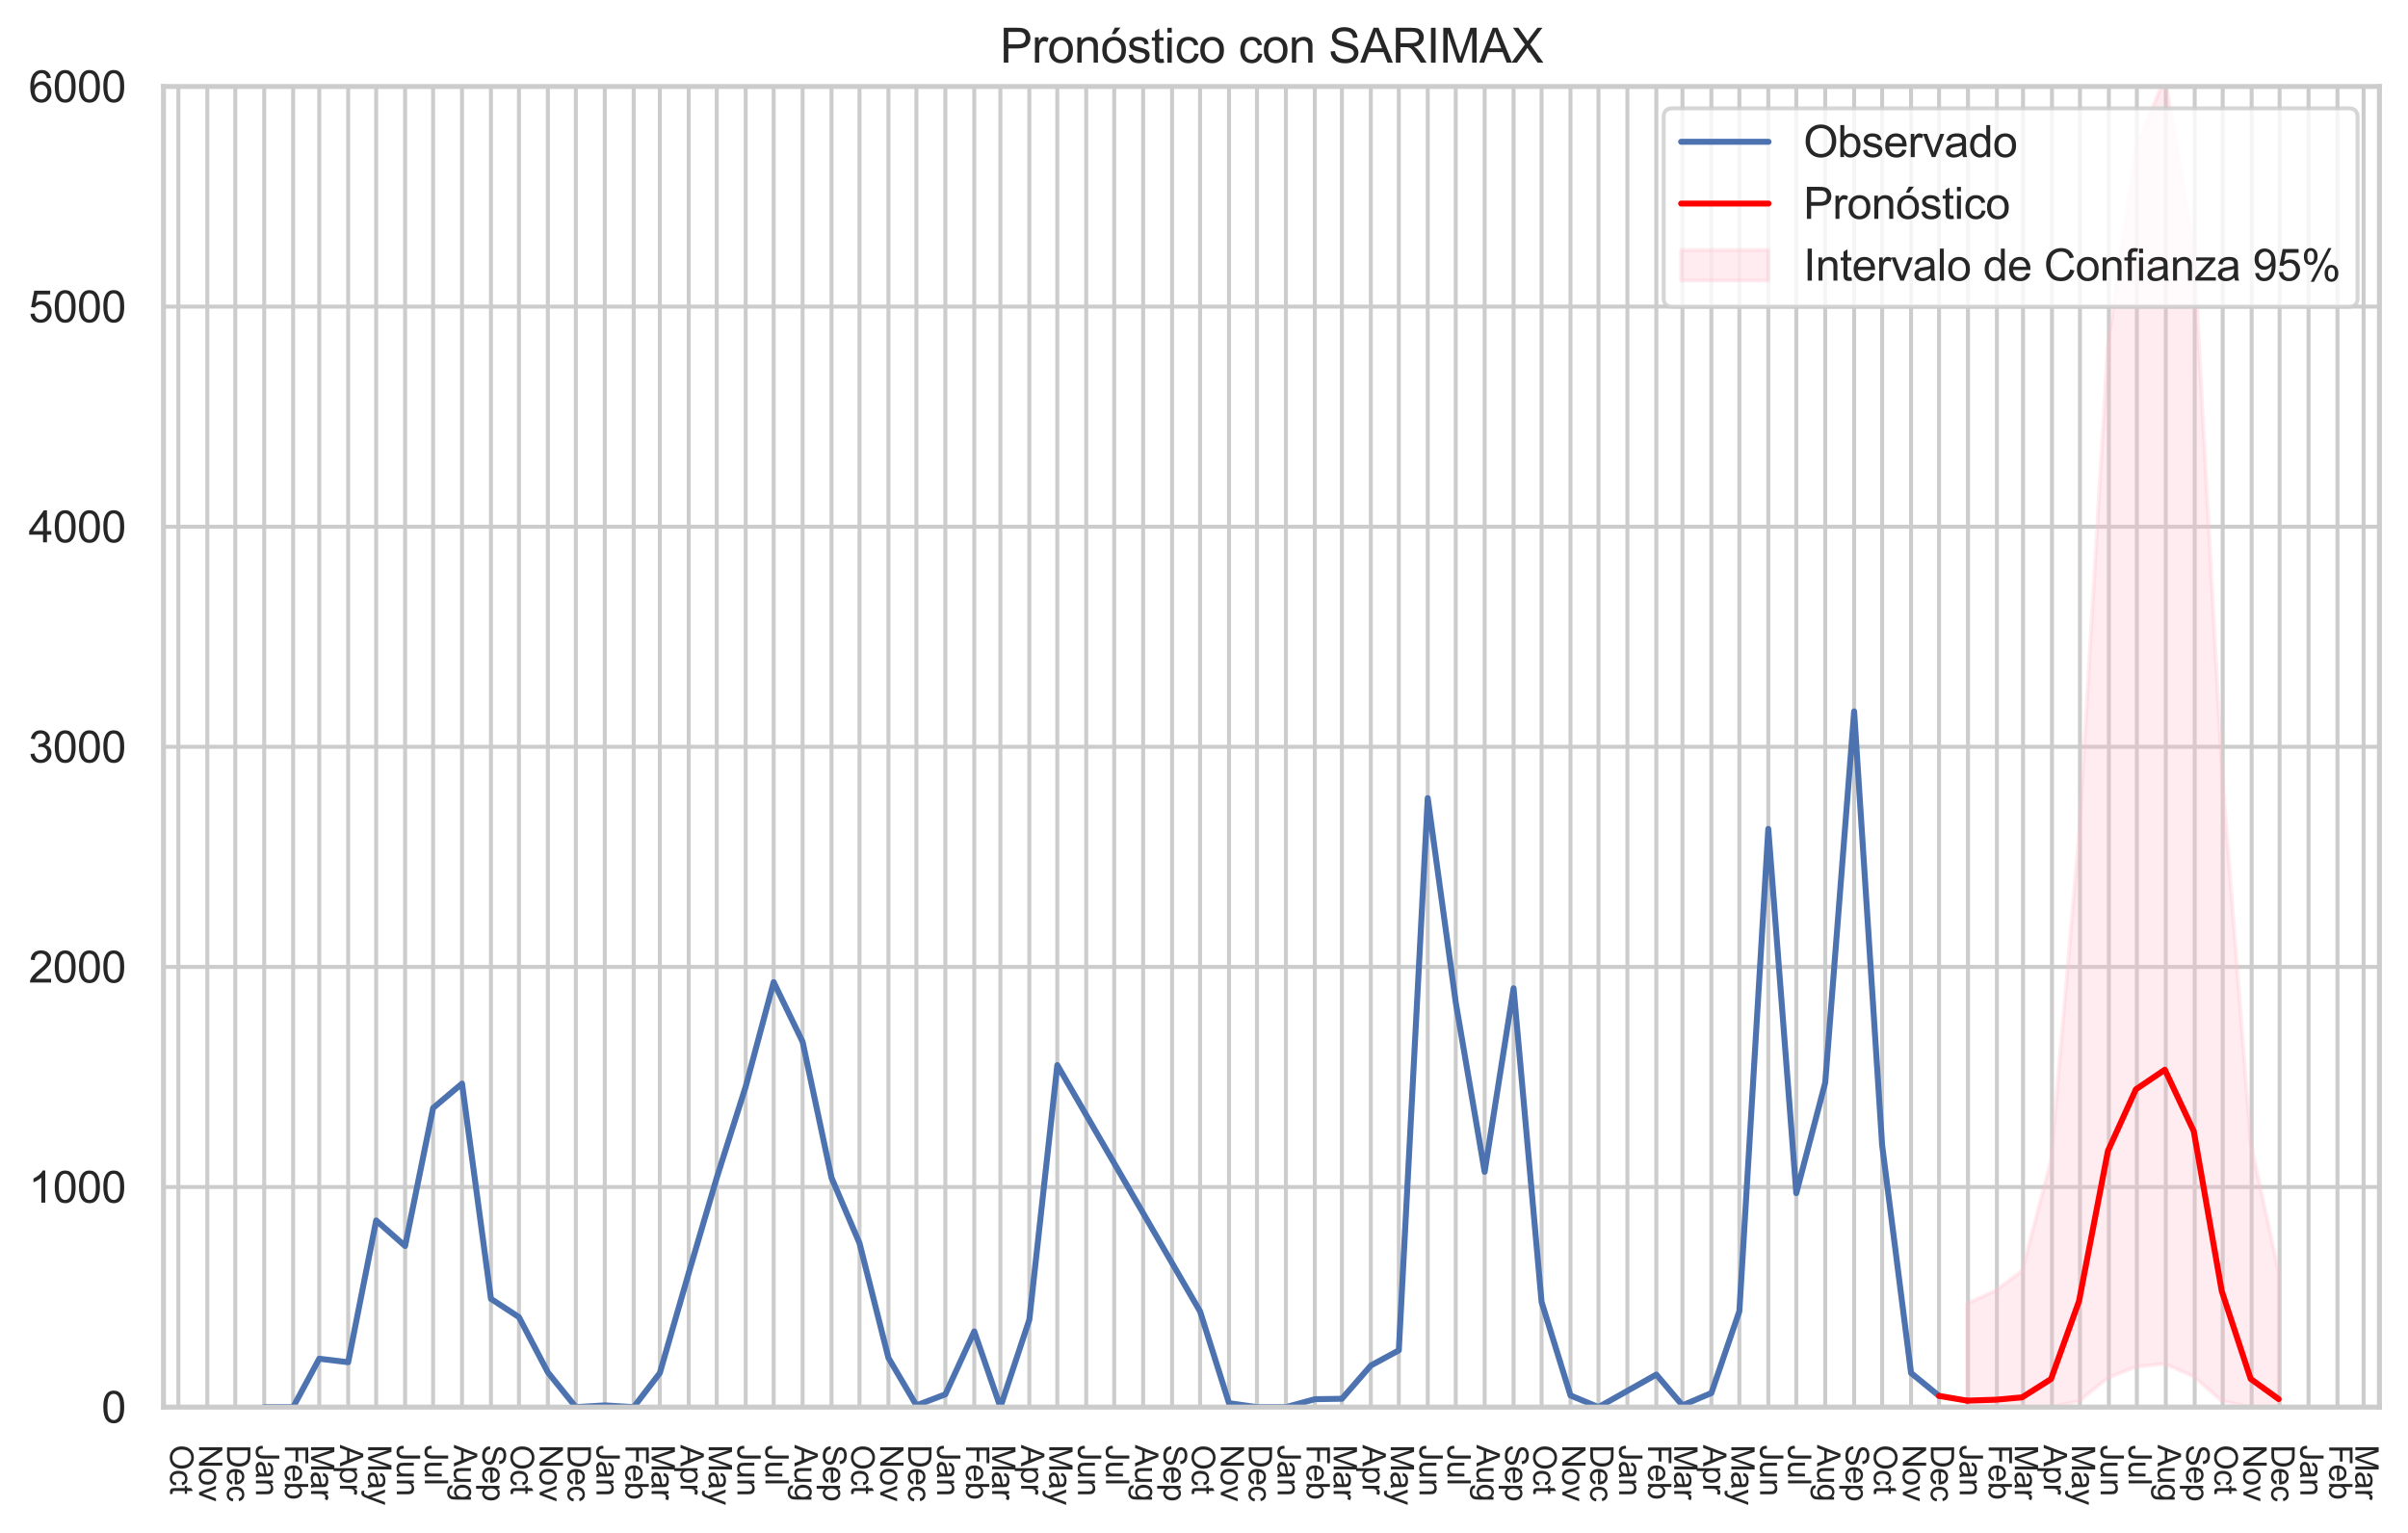 <?xml version="1.0" encoding="utf-8" standalone="no"?>
<!DOCTYPE svg PUBLIC "-//W3C//DTD SVG 1.1//EN"
  "http://www.w3.org/Graphics/SVG/1.1/DTD/svg11.dtd">
<svg xmlns:xlink="http://www.w3.org/1999/xlink" width="606.368pt" height="386.242pt" viewBox="0 0 606.368 386.242" xmlns="http://www.w3.org/2000/svg" version="1.1">
 <defs>
  <style type="text/css">*{stroke-linejoin: round; stroke-linecap: butt}</style>
 </defs>
 <g id="figure_1">
  <g id="patch_1">
   <path d="M 0 386.242 
L 606.368 386.242 
L 606.368 0 
L 0 0 
z
" style="fill: #ffffff"/>
  </g>
  <g id="axes_1">
   <g id="patch_2">
    <path d="M 41.168 354.429 
L 599.168 354.429 
L 599.168 21.789 
L 41.168 21.789 
z
" style="fill: #ffffff"/>
   </g>
   <g id="matplotlib.axis_1">
    <g id="xtick_1">
     <g id="line2d_1">
      <path d="M 44.916 354.429 
L 44.916 21.789 
" clip-path="url(#pe179880502)" style="fill: none; stroke: #cccccc; stroke-linecap: round"/>
     </g>
     <g id="text_1">
      <!-- Oct -->
      <g style="fill: #262626" transform="translate(42.848 363.929) rotate(-270) scale(0.08 -0.08)">
       <defs>
        <path id="ArialMT-4f" d="M 309 2231 
Q 309 3372 921 4017 
Q 1534 4663 2503 4663 
Q 3138 4663 3647 4359 
Q 4156 4056 4423 3514 
Q 4691 2972 4691 2284 
Q 4691 1588 4409 1038 
Q 4128 488 3612 205 
Q 3097 -78 2500 -78 
Q 1853 -78 1343 234 
Q 834 547 571 1087 
Q 309 1628 309 2231 
z
M 934 2222 
Q 934 1394 1379 917 
Q 1825 441 2497 441 
Q 3181 441 3623 922 
Q 4066 1403 4066 2288 
Q 4066 2847 3877 3264 
Q 3688 3681 3323 3911 
Q 2959 4141 2506 4141 
Q 1863 4141 1398 3698 
Q 934 3256 934 2222 
z
" transform="scale(0.016)"/>
        <path id="ArialMT-63" d="M 2588 1216 
L 3141 1144 
Q 3050 572 2676 248 
Q 2303 -75 1759 -75 
Q 1078 -75 664 370 
Q 250 816 250 1647 
Q 250 2184 428 2587 
Q 606 2991 970 3192 
Q 1334 3394 1763 3394 
Q 2303 3394 2647 3120 
Q 2991 2847 3088 2344 
L 2541 2259 
Q 2463 2594 2264 2762 
Q 2066 2931 1784 2931 
Q 1359 2931 1093 2626 
Q 828 2322 828 1663 
Q 828 994 1084 691 
Q 1341 388 1753 388 
Q 2084 388 2306 591 
Q 2528 794 2588 1216 
z
" transform="scale(0.016)"/>
        <path id="ArialMT-74" d="M 1650 503 
L 1731 6 
Q 1494 -44 1306 -44 
Q 1000 -44 831 53 
Q 663 150 594 308 
Q 525 466 525 972 
L 525 2881 
L 113 2881 
L 113 3319 
L 525 3319 
L 525 4141 
L 1084 4478 
L 1084 3319 
L 1650 3319 
L 1650 2881 
L 1084 2881 
L 1084 941 
Q 1084 700 1114 631 
Q 1144 563 1211 522 
Q 1278 481 1403 481 
Q 1497 481 1650 503 
z
" transform="scale(0.016)"/>
       </defs>
       <use xlink:href="#ArialMT-4f"/>
       <use xlink:href="#ArialMT-63" x="77.783"/>
       <use xlink:href="#ArialMT-74" x="127.783"/>
      </g>
     </g>
    </g>
    <g id="xtick_2">
     <g id="line2d_2">
      <path d="M 52.199 354.429 
L 52.199 21.789 
" clip-path="url(#pe179880502)" style="fill: none; stroke: #cccccc; stroke-linecap: round"/>
     </g>
     <g id="text_2">
      <!-- Nov -->
      <g style="fill: #262626" transform="translate(50.131 363.929) rotate(-270) scale(0.08 -0.08)">
       <defs>
        <path id="ArialMT-4e" d="M 488 0 
L 488 4581 
L 1109 4581 
L 3516 984 
L 3516 4581 
L 4097 4581 
L 4097 0 
L 3475 0 
L 1069 3600 
L 1069 0 
L 488 0 
z
" transform="scale(0.016)"/>
        <path id="ArialMT-6f" d="M 213 1659 
Q 213 2581 725 3025 
Q 1153 3394 1769 3394 
Q 2453 3394 2887 2945 
Q 3322 2497 3322 1706 
Q 3322 1066 3130 698 
Q 2938 331 2570 128 
Q 2203 -75 1769 -75 
Q 1072 -75 642 372 
Q 213 819 213 1659 
z
M 791 1659 
Q 791 1022 1069 705 
Q 1347 388 1769 388 
Q 2188 388 2466 706 
Q 2744 1025 2744 1678 
Q 2744 2294 2464 2611 
Q 2184 2928 1769 2928 
Q 1347 2928 1069 2612 
Q 791 2297 791 1659 
z
" transform="scale(0.016)"/>
        <path id="ArialMT-76" d="M 1344 0 
L 81 3319 
L 675 3319 
L 1388 1331 
Q 1503 1009 1600 663 
Q 1675 925 1809 1294 
L 2547 3319 
L 3125 3319 
L 1869 0 
L 1344 0 
z
" transform="scale(0.016)"/>
       </defs>
       <use xlink:href="#ArialMT-4e"/>
       <use xlink:href="#ArialMT-6f" x="72.217"/>
       <use xlink:href="#ArialMT-76" x="127.832"/>
      </g>
     </g>
    </g>
    <g id="xtick_3">
     <g id="line2d_3">
      <path d="M 59.248 354.429 
L 59.248 21.789 
" clip-path="url(#pe179880502)" style="fill: none; stroke: #cccccc; stroke-linecap: round"/>
     </g>
     <g id="text_3">
      <!-- Dec -->
      <g style="fill: #262626" transform="translate(57.18 363.929) rotate(-270) scale(0.08 -0.08)">
       <defs>
        <path id="ArialMT-44" d="M 494 0 
L 494 4581 
L 2072 4581 
Q 2606 4581 2888 4516 
Q 3281 4425 3559 4188 
Q 3922 3881 4101 3404 
Q 4281 2928 4281 2316 
Q 4281 1794 4159 1391 
Q 4038 988 3847 723 
Q 3656 459 3429 307 
Q 3203 156 2883 78 
Q 2563 0 2147 0 
L 494 0 
z
M 1100 541 
L 2078 541 
Q 2531 541 2789 625 
Q 3047 709 3200 863 
Q 3416 1078 3536 1442 
Q 3656 1806 3656 2325 
Q 3656 3044 3420 3430 
Q 3184 3816 2847 3947 
Q 2603 4041 2063 4041 
L 1100 4041 
L 1100 541 
z
" transform="scale(0.016)"/>
        <path id="ArialMT-65" d="M 2694 1069 
L 3275 997 
Q 3138 488 2766 206 
Q 2394 -75 1816 -75 
Q 1088 -75 661 373 
Q 234 822 234 1631 
Q 234 2469 665 2931 
Q 1097 3394 1784 3394 
Q 2450 3394 2872 2941 
Q 3294 2488 3294 1666 
Q 3294 1616 3291 1516 
L 816 1516 
Q 847 969 1125 678 
Q 1403 388 1819 388 
Q 2128 388 2347 550 
Q 2566 713 2694 1069 
z
M 847 1978 
L 2700 1978 
Q 2663 2397 2488 2606 
Q 2219 2931 1791 2931 
Q 1403 2931 1139 2672 
Q 875 2413 847 1978 
z
" transform="scale(0.016)"/>
       </defs>
       <use xlink:href="#ArialMT-44"/>
       <use xlink:href="#ArialMT-65" x="72.217"/>
       <use xlink:href="#ArialMT-63" x="127.832"/>
      </g>
     </g>
    </g>
    <g id="xtick_4">
     <g id="line2d_4">
      <path d="M 66.532 354.429 
L 66.532 21.789 
" clip-path="url(#pe179880502)" style="fill: none; stroke: #cccccc; stroke-linecap: round"/>
     </g>
     <g id="text_4">
      <!-- Jan -->
      <g style="fill: #262626" transform="translate(64.464 363.929) rotate(-270) scale(0.08 -0.08)">
       <defs>
        <path id="ArialMT-4a" d="M 184 1300 
L 731 1375 
Q 753 850 928 656 
Q 1103 463 1413 463 
Q 1641 463 1806 567 
Q 1972 672 2034 851 
Q 2097 1031 2097 1425 
L 2097 4581 
L 2703 4581 
L 2703 1459 
Q 2703 884 2564 568 
Q 2425 253 2123 87 
Q 1822 -78 1416 -78 
Q 813 -78 492 269 
Q 172 616 184 1300 
z
" transform="scale(0.016)"/>
        <path id="ArialMT-61" d="M 2588 409 
Q 2275 144 1986 34 
Q 1697 -75 1366 -75 
Q 819 -75 525 192 
Q 231 459 231 875 
Q 231 1119 342 1320 
Q 453 1522 633 1644 
Q 813 1766 1038 1828 
Q 1203 1872 1538 1913 
Q 2219 1994 2541 2106 
Q 2544 2222 2544 2253 
Q 2544 2597 2384 2738 
Q 2169 2928 1744 2928 
Q 1347 2928 1158 2789 
Q 969 2650 878 2297 
L 328 2372 
Q 403 2725 575 2942 
Q 747 3159 1072 3276 
Q 1397 3394 1825 3394 
Q 2250 3394 2515 3294 
Q 2781 3194 2906 3042 
Q 3031 2891 3081 2659 
Q 3109 2516 3109 2141 
L 3109 1391 
Q 3109 606 3145 398 
Q 3181 191 3288 0 
L 2700 0 
Q 2613 175 2588 409 
z
M 2541 1666 
Q 2234 1541 1622 1453 
Q 1275 1403 1131 1340 
Q 988 1278 909 1158 
Q 831 1038 831 891 
Q 831 666 1001 516 
Q 1172 366 1500 366 
Q 1825 366 2078 508 
Q 2331 650 2450 897 
Q 2541 1088 2541 1459 
L 2541 1666 
z
" transform="scale(0.016)"/>
        <path id="ArialMT-6e" d="M 422 0 
L 422 3319 
L 928 3319 
L 928 2847 
Q 1294 3394 1984 3394 
Q 2284 3394 2536 3286 
Q 2788 3178 2913 3003 
Q 3038 2828 3088 2588 
Q 3119 2431 3119 2041 
L 3119 0 
L 2556 0 
L 2556 2019 
Q 2556 2363 2490 2533 
Q 2425 2703 2258 2804 
Q 2091 2906 1866 2906 
Q 1506 2906 1245 2678 
Q 984 2450 984 1813 
L 984 0 
L 422 0 
z
" transform="scale(0.016)"/>
       </defs>
       <use xlink:href="#ArialMT-4a"/>
       <use xlink:href="#ArialMT-61" x="50"/>
       <use xlink:href="#ArialMT-6e" x="105.615"/>
      </g>
     </g>
    </g>
    <g id="xtick_5">
     <g id="line2d_5">
      <path d="M 73.815 354.429 
L 73.815 21.789 
" clip-path="url(#pe179880502)" style="fill: none; stroke: #cccccc; stroke-linecap: round"/>
     </g>
     <g id="text_5">
      <!-- Feb -->
      <g style="fill: #262626" transform="translate(71.747 363.929) rotate(-270) scale(0.08 -0.08)">
       <defs>
        <path id="ArialMT-46" d="M 525 0 
L 525 4581 
L 3616 4581 
L 3616 4041 
L 1131 4041 
L 1131 2622 
L 3281 2622 
L 3281 2081 
L 1131 2081 
L 1131 0 
L 525 0 
z
" transform="scale(0.016)"/>
        <path id="ArialMT-62" d="M 941 0 
L 419 0 
L 419 4581 
L 981 4581 
L 981 2947 
Q 1338 3394 1891 3394 
Q 2197 3394 2470 3270 
Q 2744 3147 2920 2923 
Q 3097 2700 3197 2384 
Q 3297 2069 3297 1709 
Q 3297 856 2875 390 
Q 2453 -75 1863 -75 
Q 1275 -75 941 416 
L 941 0 
z
M 934 1684 
Q 934 1088 1097 822 
Q 1363 388 1816 388 
Q 2184 388 2453 708 
Q 2722 1028 2722 1663 
Q 2722 2313 2464 2622 
Q 2206 2931 1841 2931 
Q 1472 2931 1203 2611 
Q 934 2291 934 1684 
z
" transform="scale(0.016)"/>
       </defs>
       <use xlink:href="#ArialMT-46"/>
       <use xlink:href="#ArialMT-65" x="61.084"/>
       <use xlink:href="#ArialMT-62" x="116.699"/>
      </g>
     </g>
    </g>
    <g id="xtick_6">
     <g id="line2d_6">
      <path d="M 80.394 354.429 
L 80.394 21.789 
" clip-path="url(#pe179880502)" style="fill: none; stroke: #cccccc; stroke-linecap: round"/>
     </g>
     <g id="text_6">
      <!-- Mar -->
      <g style="fill: #262626" transform="translate(78.326 363.929) rotate(-270) scale(0.08 -0.08)">
       <defs>
        <path id="ArialMT-4d" d="M 475 0 
L 475 4581 
L 1388 4581 
L 2472 1338 
Q 2622 884 2691 659 
Q 2769 909 2934 1394 
L 4031 4581 
L 4847 4581 
L 4847 0 
L 4263 0 
L 4263 3834 
L 2931 0 
L 2384 0 
L 1059 3900 
L 1059 0 
L 475 0 
z
" transform="scale(0.016)"/>
        <path id="ArialMT-72" d="M 416 0 
L 416 3319 
L 922 3319 
L 922 2816 
Q 1116 3169 1280 3281 
Q 1444 3394 1641 3394 
Q 1925 3394 2219 3213 
L 2025 2691 
Q 1819 2813 1613 2813 
Q 1428 2813 1281 2702 
Q 1134 2591 1072 2394 
Q 978 2094 978 1738 
L 978 0 
L 416 0 
z
" transform="scale(0.016)"/>
       </defs>
       <use xlink:href="#ArialMT-4d"/>
       <use xlink:href="#ArialMT-61" x="83.301"/>
       <use xlink:href="#ArialMT-72" x="138.916"/>
      </g>
     </g>
    </g>
    <g id="xtick_7">
     <g id="line2d_7">
      <path d="M 87.678 354.429 
L 87.678 21.789 
" clip-path="url(#pe179880502)" style="fill: none; stroke: #cccccc; stroke-linecap: round"/>
     </g>
     <g id="text_7">
      <!-- Apr -->
      <g style="fill: #262626" transform="translate(85.61 363.929) rotate(-270) scale(0.08 -0.08)">
       <defs>
        <path id="ArialMT-41" d="M -9 0 
L 1750 4581 
L 2403 4581 
L 4278 0 
L 3588 0 
L 3053 1388 
L 1138 1388 
L 634 0 
L -9 0 
z
M 1313 1881 
L 2866 1881 
L 2388 3150 
Q 2169 3728 2063 4100 
Q 1975 3659 1816 3225 
L 1313 1881 
z
" transform="scale(0.016)"/>
        <path id="ArialMT-70" d="M 422 -1272 
L 422 3319 
L 934 3319 
L 934 2888 
Q 1116 3141 1344 3267 
Q 1572 3394 1897 3394 
Q 2322 3394 2647 3175 
Q 2972 2956 3137 2557 
Q 3303 2159 3303 1684 
Q 3303 1175 3120 767 
Q 2938 359 2589 142 
Q 2241 -75 1856 -75 
Q 1575 -75 1351 44 
Q 1128 163 984 344 
L 984 -1272 
L 422 -1272 
z
M 931 1641 
Q 931 1000 1190 694 
Q 1450 388 1819 388 
Q 2194 388 2461 705 
Q 2728 1022 2728 1688 
Q 2728 2322 2467 2637 
Q 2206 2953 1844 2953 
Q 1484 2953 1207 2617 
Q 931 2281 931 1641 
z
" transform="scale(0.016)"/>
       </defs>
       <use xlink:href="#ArialMT-41"/>
       <use xlink:href="#ArialMT-70" x="66.699"/>
       <use xlink:href="#ArialMT-72" x="122.314"/>
      </g>
     </g>
    </g>
    <g id="xtick_8">
     <g id="line2d_8">
      <path d="M 94.727 354.429 
L 94.727 21.789 
" clip-path="url(#pe179880502)" style="fill: none; stroke: #cccccc; stroke-linecap: round"/>
     </g>
     <g id="text_8">
      <!-- May -->
      <g style="fill: #262626" transform="translate(92.705 363.929) rotate(-270) scale(0.08 -0.08)">
       <defs>
        <path id="ArialMT-79" d="M 397 -1278 
L 334 -750 
Q 519 -800 656 -800 
Q 844 -800 956 -737 
Q 1069 -675 1141 -563 
Q 1194 -478 1313 -144 
Q 1328 -97 1363 -6 
L 103 3319 
L 709 3319 
L 1400 1397 
Q 1534 1031 1641 628 
Q 1738 1016 1872 1384 
L 2581 3319 
L 3144 3319 
L 1881 -56 
Q 1678 -603 1566 -809 
Q 1416 -1088 1222 -1217 
Q 1028 -1347 759 -1347 
Q 597 -1347 397 -1278 
z
" transform="scale(0.016)"/>
       </defs>
       <use xlink:href="#ArialMT-4d"/>
       <use xlink:href="#ArialMT-61" x="83.301"/>
       <use xlink:href="#ArialMT-79" x="138.916"/>
      </g>
     </g>
    </g>
    <g id="xtick_9">
     <g id="line2d_9">
      <path d="M 102.01 354.429 
L 102.01 21.789 
" clip-path="url(#pe179880502)" style="fill: none; stroke: #cccccc; stroke-linecap: round"/>
     </g>
     <g id="text_9">
      <!-- Jun -->
      <g style="fill: #262626" transform="translate(99.942 363.929) rotate(-270) scale(0.08 -0.08)">
       <defs>
        <path id="ArialMT-75" d="M 2597 0 
L 2597 488 
Q 2209 -75 1544 -75 
Q 1250 -75 995 37 
Q 741 150 617 320 
Q 494 491 444 738 
Q 409 903 409 1263 
L 409 3319 
L 972 3319 
L 972 1478 
Q 972 1038 1006 884 
Q 1059 663 1231 536 
Q 1403 409 1656 409 
Q 1909 409 2131 539 
Q 2353 669 2445 892 
Q 2538 1116 2538 1541 
L 2538 3319 
L 3100 3319 
L 3100 0 
L 2597 0 
z
" transform="scale(0.016)"/>
       </defs>
       <use xlink:href="#ArialMT-4a"/>
       <use xlink:href="#ArialMT-75" x="50"/>
       <use xlink:href="#ArialMT-6e" x="105.615"/>
      </g>
     </g>
    </g>
    <g id="xtick_10">
     <g id="line2d_10">
      <path d="M 109.059 354.429 
L 109.059 21.789 
" clip-path="url(#pe179880502)" style="fill: none; stroke: #cccccc; stroke-linecap: round"/>
     </g>
     <g id="text_10">
      <!-- Jul -->
      <g style="fill: #262626" transform="translate(106.991 363.929) rotate(-270) scale(0.08 -0.08)">
       <defs>
        <path id="ArialMT-6c" d="M 409 0 
L 409 4581 
L 972 4581 
L 972 0 
L 409 0 
z
" transform="scale(0.016)"/>
       </defs>
       <use xlink:href="#ArialMT-4a"/>
       <use xlink:href="#ArialMT-75" x="50"/>
       <use xlink:href="#ArialMT-6c" x="105.615"/>
      </g>
     </g>
    </g>
    <g id="xtick_11">
     <g id="line2d_11">
      <path d="M 116.343 354.429 
L 116.343 21.789 
" clip-path="url(#pe179880502)" style="fill: none; stroke: #cccccc; stroke-linecap: round"/>
     </g>
     <g id="text_11">
      <!-- Aug -->
      <g style="fill: #262626" transform="translate(114.321 363.929) rotate(-270) scale(0.08 -0.08)">
       <defs>
        <path id="ArialMT-67" d="M 319 -275 
L 866 -356 
Q 900 -609 1056 -725 
Q 1266 -881 1628 -881 
Q 2019 -881 2231 -725 
Q 2444 -569 2519 -288 
Q 2563 -116 2559 434 
Q 2191 0 1641 0 
Q 956 0 581 494 
Q 206 988 206 1678 
Q 206 2153 378 2554 
Q 550 2956 876 3175 
Q 1203 3394 1644 3394 
Q 2231 3394 2613 2919 
L 2613 3319 
L 3131 3319 
L 3131 450 
Q 3131 -325 2973 -648 
Q 2816 -972 2473 -1159 
Q 2131 -1347 1631 -1347 
Q 1038 -1347 672 -1080 
Q 306 -813 319 -275 
z
M 784 1719 
Q 784 1066 1043 766 
Q 1303 466 1694 466 
Q 2081 466 2343 764 
Q 2606 1063 2606 1700 
Q 2606 2309 2336 2618 
Q 2066 2928 1684 2928 
Q 1309 2928 1046 2623 
Q 784 2319 784 1719 
z
" transform="scale(0.016)"/>
       </defs>
       <use xlink:href="#ArialMT-41"/>
       <use xlink:href="#ArialMT-75" x="66.699"/>
       <use xlink:href="#ArialMT-67" x="122.314"/>
      </g>
     </g>
    </g>
    <g id="xtick_12">
     <g id="line2d_12">
      <path d="M 123.626 354.429 
L 123.626 21.789 
" clip-path="url(#pe179880502)" style="fill: none; stroke: #cccccc; stroke-linecap: round"/>
     </g>
     <g id="text_12">
      <!-- Sep -->
      <g style="fill: #262626" transform="translate(121.51 363.929) rotate(-270) scale(0.08 -0.08)">
       <defs>
        <path id="ArialMT-53" d="M 288 1472 
L 859 1522 
Q 900 1178 1048 958 
Q 1197 738 1509 602 
Q 1822 466 2213 466 
Q 2559 466 2825 569 
Q 3091 672 3220 851 
Q 3350 1031 3350 1244 
Q 3350 1459 3225 1620 
Q 3100 1781 2813 1891 
Q 2628 1963 1997 2114 
Q 1366 2266 1113 2400 
Q 784 2572 623 2826 
Q 463 3081 463 3397 
Q 463 3744 659 4045 
Q 856 4347 1234 4503 
Q 1613 4659 2075 4659 
Q 2584 4659 2973 4495 
Q 3363 4331 3572 4012 
Q 3781 3694 3797 3291 
L 3216 3247 
Q 3169 3681 2898 3903 
Q 2628 4125 2100 4125 
Q 1550 4125 1298 3923 
Q 1047 3722 1047 3438 
Q 1047 3191 1225 3031 
Q 1400 2872 2139 2705 
Q 2878 2538 3153 2413 
Q 3553 2228 3743 1945 
Q 3934 1663 3934 1294 
Q 3934 928 3725 604 
Q 3516 281 3123 101 
Q 2731 -78 2241 -78 
Q 1619 -78 1198 103 
Q 778 284 539 648 
Q 300 1013 288 1472 
z
" transform="scale(0.016)"/>
       </defs>
       <use xlink:href="#ArialMT-53"/>
       <use xlink:href="#ArialMT-65" x="66.699"/>
       <use xlink:href="#ArialMT-70" x="122.314"/>
      </g>
     </g>
    </g>
    <g id="xtick_13">
     <g id="line2d_13">
      <path d="M 130.675 354.429 
L 130.675 21.789 
" clip-path="url(#pe179880502)" style="fill: none; stroke: #cccccc; stroke-linecap: round"/>
     </g>
     <g id="text_13">
      <!-- Oct -->
      <g style="fill: #262626" transform="translate(128.607 363.929) rotate(-270) scale(0.08 -0.08)">
       <use xlink:href="#ArialMT-4f"/>
       <use xlink:href="#ArialMT-63" x="77.783"/>
       <use xlink:href="#ArialMT-74" x="127.783"/>
      </g>
     </g>
    </g>
    <g id="xtick_14">
     <g id="line2d_14">
      <path d="M 137.959 354.429 
L 137.959 21.789 
" clip-path="url(#pe179880502)" style="fill: none; stroke: #cccccc; stroke-linecap: round"/>
     </g>
     <g id="text_14">
      <!-- Nov -->
      <g style="fill: #262626" transform="translate(135.891 363.929) rotate(-270) scale(0.08 -0.08)">
       <use xlink:href="#ArialMT-4e"/>
       <use xlink:href="#ArialMT-6f" x="72.217"/>
       <use xlink:href="#ArialMT-76" x="127.832"/>
      </g>
     </g>
    </g>
    <g id="xtick_15">
     <g id="line2d_15">
      <path d="M 145.007 354.429 
L 145.007 21.789 
" clip-path="url(#pe179880502)" style="fill: none; stroke: #cccccc; stroke-linecap: round"/>
     </g>
     <g id="text_15">
      <!-- Dec -->
      <g style="fill: #262626" transform="translate(142.939 363.929) rotate(-270) scale(0.08 -0.08)">
       <use xlink:href="#ArialMT-44"/>
       <use xlink:href="#ArialMT-65" x="72.217"/>
       <use xlink:href="#ArialMT-63" x="127.832"/>
      </g>
     </g>
    </g>
    <g id="xtick_16">
     <g id="line2d_16">
      <path d="M 152.291 354.429 
L 152.291 21.789 
" clip-path="url(#pe179880502)" style="fill: none; stroke: #cccccc; stroke-linecap: round"/>
     </g>
     <g id="text_16">
      <!-- Jan -->
      <g style="fill: #262626" transform="translate(150.223 363.929) rotate(-270) scale(0.08 -0.08)">
       <use xlink:href="#ArialMT-4a"/>
       <use xlink:href="#ArialMT-61" x="50"/>
       <use xlink:href="#ArialMT-6e" x="105.615"/>
      </g>
     </g>
    </g>
    <g id="xtick_17">
     <g id="line2d_17">
      <path d="M 159.575 354.429 
L 159.575 21.789 
" clip-path="url(#pe179880502)" style="fill: none; stroke: #cccccc; stroke-linecap: round"/>
     </g>
     <g id="text_17">
      <!-- Feb -->
      <g style="fill: #262626" transform="translate(157.507 363.929) rotate(-270) scale(0.08 -0.08)">
       <use xlink:href="#ArialMT-46"/>
       <use xlink:href="#ArialMT-65" x="61.084"/>
       <use xlink:href="#ArialMT-62" x="116.699"/>
      </g>
     </g>
    </g>
    <g id="xtick_18">
     <g id="line2d_18">
      <path d="M 166.154 354.429 
L 166.154 21.789 
" clip-path="url(#pe179880502)" style="fill: none; stroke: #cccccc; stroke-linecap: round"/>
     </g>
     <g id="text_18">
      <!-- Mar -->
      <g style="fill: #262626" transform="translate(164.086 363.929) rotate(-270) scale(0.08 -0.08)">
       <use xlink:href="#ArialMT-4d"/>
       <use xlink:href="#ArialMT-61" x="83.301"/>
       <use xlink:href="#ArialMT-72" x="138.916"/>
      </g>
     </g>
    </g>
    <g id="xtick_19">
     <g id="line2d_19">
      <path d="M 173.437 354.429 
L 173.437 21.789 
" clip-path="url(#pe179880502)" style="fill: none; stroke: #cccccc; stroke-linecap: round"/>
     </g>
     <g id="text_19">
      <!-- Apr -->
      <g style="fill: #262626" transform="translate(171.369 363.929) rotate(-270) scale(0.08 -0.08)">
       <use xlink:href="#ArialMT-41"/>
       <use xlink:href="#ArialMT-70" x="66.699"/>
       <use xlink:href="#ArialMT-72" x="122.314"/>
      </g>
     </g>
    </g>
    <g id="xtick_20">
     <g id="line2d_20">
      <path d="M 180.486 354.429 
L 180.486 21.789 
" clip-path="url(#pe179880502)" style="fill: none; stroke: #cccccc; stroke-linecap: round"/>
     </g>
     <g id="text_20">
      <!-- May -->
      <g style="fill: #262626" transform="translate(178.465 363.929) rotate(-270) scale(0.08 -0.08)">
       <use xlink:href="#ArialMT-4d"/>
       <use xlink:href="#ArialMT-61" x="83.301"/>
       <use xlink:href="#ArialMT-79" x="138.916"/>
      </g>
     </g>
    </g>
    <g id="xtick_21">
     <g id="line2d_21">
      <path d="M 187.77 354.429 
L 187.77 21.789 
" clip-path="url(#pe179880502)" style="fill: none; stroke: #cccccc; stroke-linecap: round"/>
     </g>
     <g id="text_21">
      <!-- Jun -->
      <g style="fill: #262626" transform="translate(185.702 363.929) rotate(-270) scale(0.08 -0.08)">
       <use xlink:href="#ArialMT-4a"/>
       <use xlink:href="#ArialMT-75" x="50"/>
       <use xlink:href="#ArialMT-6e" x="105.615"/>
      </g>
     </g>
    </g>
    <g id="xtick_22">
     <g id="line2d_22">
      <path d="M 194.818 354.429 
L 194.818 21.789 
" clip-path="url(#pe179880502)" style="fill: none; stroke: #cccccc; stroke-linecap: round"/>
     </g>
     <g id="text_22">
      <!-- Jul -->
      <g style="fill: #262626" transform="translate(192.75 363.929) rotate(-270) scale(0.08 -0.08)">
       <use xlink:href="#ArialMT-4a"/>
       <use xlink:href="#ArialMT-75" x="50"/>
       <use xlink:href="#ArialMT-6c" x="105.615"/>
      </g>
     </g>
    </g>
    <g id="xtick_23">
     <g id="line2d_23">
      <path d="M 202.102 354.429 
L 202.102 21.789 
" clip-path="url(#pe179880502)" style="fill: none; stroke: #cccccc; stroke-linecap: round"/>
     </g>
     <g id="text_23">
      <!-- Aug -->
      <g style="fill: #262626" transform="translate(200.081 363.929) rotate(-270) scale(0.08 -0.08)">
       <use xlink:href="#ArialMT-41"/>
       <use xlink:href="#ArialMT-75" x="66.699"/>
       <use xlink:href="#ArialMT-67" x="122.314"/>
      </g>
     </g>
    </g>
    <g id="xtick_24">
     <g id="line2d_24">
      <path d="M 209.386 354.429 
L 209.386 21.789 
" clip-path="url(#pe179880502)" style="fill: none; stroke: #cccccc; stroke-linecap: round"/>
     </g>
     <g id="text_24">
      <!-- Sep -->
      <g style="fill: #262626" transform="translate(207.269 363.929) rotate(-270) scale(0.08 -0.08)">
       <use xlink:href="#ArialMT-53"/>
       <use xlink:href="#ArialMT-65" x="66.699"/>
       <use xlink:href="#ArialMT-70" x="122.314"/>
      </g>
     </g>
    </g>
    <g id="xtick_25">
     <g id="line2d_25">
      <path d="M 216.434 354.429 
L 216.434 21.789 
" clip-path="url(#pe179880502)" style="fill: none; stroke: #cccccc; stroke-linecap: round"/>
     </g>
     <g id="text_25">
      <!-- Oct -->
      <g style="fill: #262626" transform="translate(214.366 363.929) rotate(-270) scale(0.08 -0.08)">
       <use xlink:href="#ArialMT-4f"/>
       <use xlink:href="#ArialMT-63" x="77.783"/>
       <use xlink:href="#ArialMT-74" x="127.783"/>
      </g>
     </g>
    </g>
    <g id="xtick_26">
     <g id="line2d_26">
      <path d="M 223.718 354.429 
L 223.718 21.789 
" clip-path="url(#pe179880502)" style="fill: none; stroke: #cccccc; stroke-linecap: round"/>
     </g>
     <g id="text_26">
      <!-- Nov -->
      <g style="fill: #262626" transform="translate(221.65 363.929) rotate(-270) scale(0.08 -0.08)">
       <use xlink:href="#ArialMT-4e"/>
       <use xlink:href="#ArialMT-6f" x="72.217"/>
       <use xlink:href="#ArialMT-76" x="127.832"/>
      </g>
     </g>
    </g>
    <g id="xtick_27">
     <g id="line2d_27">
      <path d="M 230.767 354.429 
L 230.767 21.789 
" clip-path="url(#pe179880502)" style="fill: none; stroke: #cccccc; stroke-linecap: round"/>
     </g>
     <g id="text_27">
      <!-- Dec -->
      <g style="fill: #262626" transform="translate(228.699 363.929) rotate(-270) scale(0.08 -0.08)">
       <use xlink:href="#ArialMT-44"/>
       <use xlink:href="#ArialMT-65" x="72.217"/>
       <use xlink:href="#ArialMT-63" x="127.832"/>
      </g>
     </g>
    </g>
    <g id="xtick_28">
     <g id="line2d_28">
      <path d="M 238.051 354.429 
L 238.051 21.789 
" clip-path="url(#pe179880502)" style="fill: none; stroke: #cccccc; stroke-linecap: round"/>
     </g>
     <g id="text_28">
      <!-- Jan -->
      <g style="fill: #262626" transform="translate(235.982 363.929) rotate(-270) scale(0.08 -0.08)">
       <use xlink:href="#ArialMT-4a"/>
       <use xlink:href="#ArialMT-61" x="50"/>
       <use xlink:href="#ArialMT-6e" x="105.615"/>
      </g>
     </g>
    </g>
    <g id="xtick_29">
     <g id="line2d_29">
      <path d="M 245.334 354.429 
L 245.334 21.789 
" clip-path="url(#pe179880502)" style="fill: none; stroke: #cccccc; stroke-linecap: round"/>
     </g>
     <g id="text_29">
      <!-- Feb -->
      <g style="fill: #262626" transform="translate(243.266 363.929) rotate(-270) scale(0.08 -0.08)">
       <use xlink:href="#ArialMT-46"/>
       <use xlink:href="#ArialMT-65" x="61.084"/>
       <use xlink:href="#ArialMT-62" x="116.699"/>
      </g>
     </g>
    </g>
    <g id="xtick_30">
     <g id="line2d_30">
      <path d="M 251.913 354.429 
L 251.913 21.789 
" clip-path="url(#pe179880502)" style="fill: none; stroke: #cccccc; stroke-linecap: round"/>
     </g>
     <g id="text_30">
      <!-- Mar -->
      <g style="fill: #262626" transform="translate(249.845 363.929) rotate(-270) scale(0.08 -0.08)">
       <use xlink:href="#ArialMT-4d"/>
       <use xlink:href="#ArialMT-61" x="83.301"/>
       <use xlink:href="#ArialMT-72" x="138.916"/>
      </g>
     </g>
    </g>
    <g id="xtick_31">
     <g id="line2d_31">
      <path d="M 259.197 354.429 
L 259.197 21.789 
" clip-path="url(#pe179880502)" style="fill: none; stroke: #cccccc; stroke-linecap: round"/>
     </g>
     <g id="text_31">
      <!-- Apr -->
      <g style="fill: #262626" transform="translate(257.129 363.929) rotate(-270) scale(0.08 -0.08)">
       <use xlink:href="#ArialMT-41"/>
       <use xlink:href="#ArialMT-70" x="66.699"/>
       <use xlink:href="#ArialMT-72" x="122.314"/>
      </g>
     </g>
    </g>
    <g id="xtick_32">
     <g id="line2d_32">
      <path d="M 266.245 354.429 
L 266.245 21.789 
" clip-path="url(#pe179880502)" style="fill: none; stroke: #cccccc; stroke-linecap: round"/>
     </g>
     <g id="text_32">
      <!-- May -->
      <g style="fill: #262626" transform="translate(264.224 363.929) rotate(-270) scale(0.08 -0.08)">
       <use xlink:href="#ArialMT-4d"/>
       <use xlink:href="#ArialMT-61" x="83.301"/>
       <use xlink:href="#ArialMT-79" x="138.916"/>
      </g>
     </g>
    </g>
    <g id="xtick_33">
     <g id="line2d_33">
      <path d="M 273.529 354.429 
L 273.529 21.789 
" clip-path="url(#pe179880502)" style="fill: none; stroke: #cccccc; stroke-linecap: round"/>
     </g>
     <g id="text_33">
      <!-- Jun -->
      <g style="fill: #262626" transform="translate(271.461 363.929) rotate(-270) scale(0.08 -0.08)">
       <use xlink:href="#ArialMT-4a"/>
       <use xlink:href="#ArialMT-75" x="50"/>
       <use xlink:href="#ArialMT-6e" x="105.615"/>
      </g>
     </g>
    </g>
    <g id="xtick_34">
     <g id="line2d_34">
      <path d="M 280.578 354.429 
L 280.578 21.789 
" clip-path="url(#pe179880502)" style="fill: none; stroke: #cccccc; stroke-linecap: round"/>
     </g>
     <g id="text_34">
      <!-- Jul -->
      <g style="fill: #262626" transform="translate(278.51 363.929) rotate(-270) scale(0.08 -0.08)">
       <use xlink:href="#ArialMT-4a"/>
       <use xlink:href="#ArialMT-75" x="50"/>
       <use xlink:href="#ArialMT-6c" x="105.615"/>
      </g>
     </g>
    </g>
    <g id="xtick_35">
     <g id="line2d_35">
      <path d="M 287.862 354.429 
L 287.862 21.789 
" clip-path="url(#pe179880502)" style="fill: none; stroke: #cccccc; stroke-linecap: round"/>
     </g>
     <g id="text_35">
      <!-- Aug -->
      <g style="fill: #262626" transform="translate(285.84 363.929) rotate(-270) scale(0.08 -0.08)">
       <use xlink:href="#ArialMT-41"/>
       <use xlink:href="#ArialMT-75" x="66.699"/>
       <use xlink:href="#ArialMT-67" x="122.314"/>
      </g>
     </g>
    </g>
    <g id="xtick_36">
     <g id="line2d_36">
      <path d="M 295.145 354.429 
L 295.145 21.789 
" clip-path="url(#pe179880502)" style="fill: none; stroke: #cccccc; stroke-linecap: round"/>
     </g>
     <g id="text_36">
      <!-- Sep -->
      <g style="fill: #262626" transform="translate(293.028 363.929) rotate(-270) scale(0.08 -0.08)">
       <use xlink:href="#ArialMT-53"/>
       <use xlink:href="#ArialMT-65" x="66.699"/>
       <use xlink:href="#ArialMT-70" x="122.314"/>
      </g>
     </g>
    </g>
    <g id="xtick_37">
     <g id="line2d_37">
      <path d="M 302.194 354.429 
L 302.194 21.789 
" clip-path="url(#pe179880502)" style="fill: none; stroke: #cccccc; stroke-linecap: round"/>
     </g>
     <g id="text_37">
      <!-- Oct -->
      <g style="fill: #262626" transform="translate(300.126 363.929) rotate(-270) scale(0.08 -0.08)">
       <use xlink:href="#ArialMT-4f"/>
       <use xlink:href="#ArialMT-63" x="77.783"/>
       <use xlink:href="#ArialMT-74" x="127.783"/>
      </g>
     </g>
    </g>
    <g id="xtick_38">
     <g id="line2d_38">
      <path d="M 309.478 354.429 
L 309.478 21.789 
" clip-path="url(#pe179880502)" style="fill: none; stroke: #cccccc; stroke-linecap: round"/>
     </g>
     <g id="text_38">
      <!-- Nov -->
      <g style="fill: #262626" transform="translate(307.409 363.929) rotate(-270) scale(0.08 -0.08)">
       <use xlink:href="#ArialMT-4e"/>
       <use xlink:href="#ArialMT-6f" x="72.217"/>
       <use xlink:href="#ArialMT-76" x="127.832"/>
      </g>
     </g>
    </g>
    <g id="xtick_39">
     <g id="line2d_39">
      <path d="M 316.526 354.429 
L 316.526 21.789 
" clip-path="url(#pe179880502)" style="fill: none; stroke: #cccccc; stroke-linecap: round"/>
     </g>
     <g id="text_39">
      <!-- Dec -->
      <g style="fill: #262626" transform="translate(314.458 363.929) rotate(-270) scale(0.08 -0.08)">
       <use xlink:href="#ArialMT-44"/>
       <use xlink:href="#ArialMT-65" x="72.217"/>
       <use xlink:href="#ArialMT-63" x="127.832"/>
      </g>
     </g>
    </g>
    <g id="xtick_40">
     <g id="line2d_40">
      <path d="M 323.81 354.429 
L 323.81 21.789 
" clip-path="url(#pe179880502)" style="fill: none; stroke: #cccccc; stroke-linecap: round"/>
     </g>
     <g id="text_40">
      <!-- Jan -->
      <g style="fill: #262626" transform="translate(321.742 363.929) rotate(-270) scale(0.08 -0.08)">
       <use xlink:href="#ArialMT-4a"/>
       <use xlink:href="#ArialMT-61" x="50"/>
       <use xlink:href="#ArialMT-6e" x="105.615"/>
      </g>
     </g>
    </g>
    <g id="xtick_41">
     <g id="line2d_41">
      <path d="M 331.094 354.429 
L 331.094 21.789 
" clip-path="url(#pe179880502)" style="fill: none; stroke: #cccccc; stroke-linecap: round"/>
     </g>
     <g id="text_41">
      <!-- Feb -->
      <g style="fill: #262626" transform="translate(329.026 363.929) rotate(-270) scale(0.08 -0.08)">
       <use xlink:href="#ArialMT-46"/>
       <use xlink:href="#ArialMT-65" x="61.084"/>
       <use xlink:href="#ArialMT-62" x="116.699"/>
      </g>
     </g>
    </g>
    <g id="xtick_42">
     <g id="line2d_42">
      <path d="M 337.907 354.429 
L 337.907 21.789 
" clip-path="url(#pe179880502)" style="fill: none; stroke: #cccccc; stroke-linecap: round"/>
     </g>
     <g id="text_42">
      <!-- Mar -->
      <g style="fill: #262626" transform="translate(335.839 363.929) rotate(-270) scale(0.08 -0.08)">
       <use xlink:href="#ArialMT-4d"/>
       <use xlink:href="#ArialMT-61" x="83.301"/>
       <use xlink:href="#ArialMT-72" x="138.916"/>
      </g>
     </g>
    </g>
    <g id="xtick_43">
     <g id="line2d_43">
      <path d="M 345.191 354.429 
L 345.191 21.789 
" clip-path="url(#pe179880502)" style="fill: none; stroke: #cccccc; stroke-linecap: round"/>
     </g>
     <g id="text_43">
      <!-- Apr -->
      <g style="fill: #262626" transform="translate(343.123 363.929) rotate(-270) scale(0.08 -0.08)">
       <use xlink:href="#ArialMT-41"/>
       <use xlink:href="#ArialMT-70" x="66.699"/>
       <use xlink:href="#ArialMT-72" x="122.314"/>
      </g>
     </g>
    </g>
    <g id="xtick_44">
     <g id="line2d_44">
      <path d="M 352.24 354.429 
L 352.24 21.789 
" clip-path="url(#pe179880502)" style="fill: none; stroke: #cccccc; stroke-linecap: round"/>
     </g>
     <g id="text_44">
      <!-- May -->
      <g style="fill: #262626" transform="translate(350.219 363.929) rotate(-270) scale(0.08 -0.08)">
       <use xlink:href="#ArialMT-4d"/>
       <use xlink:href="#ArialMT-61" x="83.301"/>
       <use xlink:href="#ArialMT-79" x="138.916"/>
      </g>
     </g>
    </g>
    <g id="xtick_45">
     <g id="line2d_45">
      <path d="M 359.523 354.429 
L 359.523 21.789 
" clip-path="url(#pe179880502)" style="fill: none; stroke: #cccccc; stroke-linecap: round"/>
     </g>
     <g id="text_45">
      <!-- Jun -->
      <g style="fill: #262626" transform="translate(357.455 363.929) rotate(-270) scale(0.08 -0.08)">
       <use xlink:href="#ArialMT-4a"/>
       <use xlink:href="#ArialMT-75" x="50"/>
       <use xlink:href="#ArialMT-6e" x="105.615"/>
      </g>
     </g>
    </g>
    <g id="xtick_46">
     <g id="line2d_46">
      <path d="M 366.572 354.429 
L 366.572 21.789 
" clip-path="url(#pe179880502)" style="fill: none; stroke: #cccccc; stroke-linecap: round"/>
     </g>
     <g id="text_46">
      <!-- Jul -->
      <g style="fill: #262626" transform="translate(364.504 363.929) rotate(-270) scale(0.08 -0.08)">
       <use xlink:href="#ArialMT-4a"/>
       <use xlink:href="#ArialMT-75" x="50"/>
       <use xlink:href="#ArialMT-6c" x="105.615"/>
      </g>
     </g>
    </g>
    <g id="xtick_47">
     <g id="line2d_47">
      <path d="M 373.856 354.429 
L 373.856 21.789 
" clip-path="url(#pe179880502)" style="fill: none; stroke: #cccccc; stroke-linecap: round"/>
     </g>
     <g id="text_47">
      <!-- Aug -->
      <g style="fill: #262626" transform="translate(371.835 363.929) rotate(-270) scale(0.08 -0.08)">
       <use xlink:href="#ArialMT-41"/>
       <use xlink:href="#ArialMT-75" x="66.699"/>
       <use xlink:href="#ArialMT-67" x="122.314"/>
      </g>
     </g>
    </g>
    <g id="xtick_48">
     <g id="line2d_48">
      <path d="M 381.14 354.429 
L 381.14 21.789 
" clip-path="url(#pe179880502)" style="fill: none; stroke: #cccccc; stroke-linecap: round"/>
     </g>
     <g id="text_48">
      <!-- Sep -->
      <g style="fill: #262626" transform="translate(379.023 363.929) rotate(-270) scale(0.08 -0.08)">
       <use xlink:href="#ArialMT-53"/>
       <use xlink:href="#ArialMT-65" x="66.699"/>
       <use xlink:href="#ArialMT-70" x="122.314"/>
      </g>
     </g>
    </g>
    <g id="xtick_49">
     <g id="line2d_49">
      <path d="M 388.188 354.429 
L 388.188 21.789 
" clip-path="url(#pe179880502)" style="fill: none; stroke: #cccccc; stroke-linecap: round"/>
     </g>
     <g id="text_49">
      <!-- Oct -->
      <g style="fill: #262626" transform="translate(386.12 363.929) rotate(-270) scale(0.08 -0.08)">
       <use xlink:href="#ArialMT-4f"/>
       <use xlink:href="#ArialMT-63" x="77.783"/>
       <use xlink:href="#ArialMT-74" x="127.783"/>
      </g>
     </g>
    </g>
    <g id="xtick_50">
     <g id="line2d_50">
      <path d="M 395.472 354.429 
L 395.472 21.789 
" clip-path="url(#pe179880502)" style="fill: none; stroke: #cccccc; stroke-linecap: round"/>
     </g>
     <g id="text_50">
      <!-- Nov -->
      <g style="fill: #262626" transform="translate(393.404 363.929) rotate(-270) scale(0.08 -0.08)">
       <use xlink:href="#ArialMT-4e"/>
       <use xlink:href="#ArialMT-6f" x="72.217"/>
       <use xlink:href="#ArialMT-76" x="127.832"/>
      </g>
     </g>
    </g>
    <g id="xtick_51">
     <g id="line2d_51">
      <path d="M 402.521 354.429 
L 402.521 21.789 
" clip-path="url(#pe179880502)" style="fill: none; stroke: #cccccc; stroke-linecap: round"/>
     </g>
     <g id="text_51">
      <!-- Dec -->
      <g style="fill: #262626" transform="translate(400.453 363.929) rotate(-270) scale(0.08 -0.08)">
       <use xlink:href="#ArialMT-44"/>
       <use xlink:href="#ArialMT-65" x="72.217"/>
       <use xlink:href="#ArialMT-63" x="127.832"/>
      </g>
     </g>
    </g>
    <g id="xtick_52">
     <g id="line2d_52">
      <path d="M 409.804 354.429 
L 409.804 21.789 
" clip-path="url(#pe179880502)" style="fill: none; stroke: #cccccc; stroke-linecap: round"/>
     </g>
     <g id="text_52">
      <!-- Jan -->
      <g style="fill: #262626" transform="translate(407.736 363.929) rotate(-270) scale(0.08 -0.08)">
       <use xlink:href="#ArialMT-4a"/>
       <use xlink:href="#ArialMT-61" x="50"/>
       <use xlink:href="#ArialMT-6e" x="105.615"/>
      </g>
     </g>
    </g>
    <g id="xtick_53">
     <g id="line2d_53">
      <path d="M 417.088 354.429 
L 417.088 21.789 
" clip-path="url(#pe179880502)" style="fill: none; stroke: #cccccc; stroke-linecap: round"/>
     </g>
     <g id="text_53">
      <!-- Feb -->
      <g style="fill: #262626" transform="translate(415.02 363.929) rotate(-270) scale(0.08 -0.08)">
       <use xlink:href="#ArialMT-46"/>
       <use xlink:href="#ArialMT-65" x="61.084"/>
       <use xlink:href="#ArialMT-62" x="116.699"/>
      </g>
     </g>
    </g>
    <g id="xtick_54">
     <g id="line2d_54">
      <path d="M 423.667 354.429 
L 423.667 21.789 
" clip-path="url(#pe179880502)" style="fill: none; stroke: #cccccc; stroke-linecap: round"/>
     </g>
     <g id="text_54">
      <!-- Mar -->
      <g style="fill: #262626" transform="translate(421.599 363.929) rotate(-270) scale(0.08 -0.08)">
       <use xlink:href="#ArialMT-4d"/>
       <use xlink:href="#ArialMT-61" x="83.301"/>
       <use xlink:href="#ArialMT-72" x="138.916"/>
      </g>
     </g>
    </g>
    <g id="xtick_55">
     <g id="line2d_55">
      <path d="M 430.95 354.429 
L 430.95 21.789 
" clip-path="url(#pe179880502)" style="fill: none; stroke: #cccccc; stroke-linecap: round"/>
     </g>
     <g id="text_55">
      <!-- Apr -->
      <g style="fill: #262626" transform="translate(428.882 363.929) rotate(-270) scale(0.08 -0.08)">
       <use xlink:href="#ArialMT-41"/>
       <use xlink:href="#ArialMT-70" x="66.699"/>
       <use xlink:href="#ArialMT-72" x="122.314"/>
      </g>
     </g>
    </g>
    <g id="xtick_56">
     <g id="line2d_56">
      <path d="M 437.999 354.429 
L 437.999 21.789 
" clip-path="url(#pe179880502)" style="fill: none; stroke: #cccccc; stroke-linecap: round"/>
     </g>
     <g id="text_56">
      <!-- May -->
      <g style="fill: #262626" transform="translate(435.978 363.929) rotate(-270) scale(0.08 -0.08)">
       <use xlink:href="#ArialMT-4d"/>
       <use xlink:href="#ArialMT-61" x="83.301"/>
       <use xlink:href="#ArialMT-79" x="138.916"/>
      </g>
     </g>
    </g>
    <g id="xtick_57">
     <g id="line2d_57">
      <path d="M 445.283 354.429 
L 445.283 21.789 
" clip-path="url(#pe179880502)" style="fill: none; stroke: #cccccc; stroke-linecap: round"/>
     </g>
     <g id="text_57">
      <!-- Jun -->
      <g style="fill: #262626" transform="translate(443.215 363.929) rotate(-270) scale(0.08 -0.08)">
       <use xlink:href="#ArialMT-4a"/>
       <use xlink:href="#ArialMT-75" x="50"/>
       <use xlink:href="#ArialMT-6e" x="105.615"/>
      </g>
     </g>
    </g>
    <g id="xtick_58">
     <g id="line2d_58">
      <path d="M 452.332 354.429 
L 452.332 21.789 
" clip-path="url(#pe179880502)" style="fill: none; stroke: #cccccc; stroke-linecap: round"/>
     </g>
     <g id="text_58">
      <!-- Jul -->
      <g style="fill: #262626" transform="translate(450.263 363.929) rotate(-270) scale(0.08 -0.08)">
       <use xlink:href="#ArialMT-4a"/>
       <use xlink:href="#ArialMT-75" x="50"/>
       <use xlink:href="#ArialMT-6c" x="105.615"/>
      </g>
     </g>
    </g>
    <g id="xtick_59">
     <g id="line2d_59">
      <path d="M 459.615 354.429 
L 459.615 21.789 
" clip-path="url(#pe179880502)" style="fill: none; stroke: #cccccc; stroke-linecap: round"/>
     </g>
     <g id="text_59">
      <!-- Aug -->
      <g style="fill: #262626" transform="translate(457.594 363.929) rotate(-270) scale(0.08 -0.08)">
       <use xlink:href="#ArialMT-41"/>
       <use xlink:href="#ArialMT-75" x="66.699"/>
       <use xlink:href="#ArialMT-67" x="122.314"/>
      </g>
     </g>
    </g>
    <g id="xtick_60">
     <g id="line2d_60">
      <path d="M 466.899 354.429 
L 466.899 21.789 
" clip-path="url(#pe179880502)" style="fill: none; stroke: #cccccc; stroke-linecap: round"/>
     </g>
     <g id="text_60">
      <!-- Sep -->
      <g style="fill: #262626" transform="translate(464.782 363.929) rotate(-270) scale(0.08 -0.08)">
       <use xlink:href="#ArialMT-53"/>
       <use xlink:href="#ArialMT-65" x="66.699"/>
       <use xlink:href="#ArialMT-70" x="122.314"/>
      </g>
     </g>
    </g>
    <g id="xtick_61">
     <g id="line2d_61">
      <path d="M 473.948 354.429 
L 473.948 21.789 
" clip-path="url(#pe179880502)" style="fill: none; stroke: #cccccc; stroke-linecap: round"/>
     </g>
     <g id="text_61">
      <!-- Oct -->
      <g style="fill: #262626" transform="translate(471.88 363.929) rotate(-270) scale(0.08 -0.08)">
       <use xlink:href="#ArialMT-4f"/>
       <use xlink:href="#ArialMT-63" x="77.783"/>
       <use xlink:href="#ArialMT-74" x="127.783"/>
      </g>
     </g>
    </g>
    <g id="xtick_62">
     <g id="line2d_62">
      <path d="M 481.231 354.429 
L 481.231 21.789 
" clip-path="url(#pe179880502)" style="fill: none; stroke: #cccccc; stroke-linecap: round"/>
     </g>
     <g id="text_62">
      <!-- Nov -->
      <g style="fill: #262626" transform="translate(479.163 363.929) rotate(-270) scale(0.08 -0.08)">
       <use xlink:href="#ArialMT-4e"/>
       <use xlink:href="#ArialMT-6f" x="72.217"/>
       <use xlink:href="#ArialMT-76" x="127.832"/>
      </g>
     </g>
    </g>
    <g id="xtick_63">
     <g id="line2d_63">
      <path d="M 488.28 354.429 
L 488.28 21.789 
" clip-path="url(#pe179880502)" style="fill: none; stroke: #cccccc; stroke-linecap: round"/>
     </g>
     <g id="text_63">
      <!-- Dec -->
      <g style="fill: #262626" transform="translate(486.212 363.929) rotate(-270) scale(0.08 -0.08)">
       <use xlink:href="#ArialMT-44"/>
       <use xlink:href="#ArialMT-65" x="72.217"/>
       <use xlink:href="#ArialMT-63" x="127.832"/>
      </g>
     </g>
    </g>
    <g id="xtick_64">
     <g id="line2d_64">
      <path d="M 495.564 354.429 
L 495.564 21.789 
" clip-path="url(#pe179880502)" style="fill: none; stroke: #cccccc; stroke-linecap: round"/>
     </g>
     <g id="text_64">
      <!-- Jan -->
      <g style="fill: #262626" transform="translate(493.496 363.929) rotate(-270) scale(0.08 -0.08)">
       <use xlink:href="#ArialMT-4a"/>
       <use xlink:href="#ArialMT-61" x="50"/>
       <use xlink:href="#ArialMT-6e" x="105.615"/>
      </g>
     </g>
    </g>
    <g id="xtick_65">
     <g id="line2d_65">
      <path d="M 502.847 354.429 
L 502.847 21.789 
" clip-path="url(#pe179880502)" style="fill: none; stroke: #cccccc; stroke-linecap: round"/>
     </g>
     <g id="text_65">
      <!-- Feb -->
      <g style="fill: #262626" transform="translate(500.779 363.929) rotate(-270) scale(0.08 -0.08)">
       <use xlink:href="#ArialMT-46"/>
       <use xlink:href="#ArialMT-65" x="61.084"/>
       <use xlink:href="#ArialMT-62" x="116.699"/>
      </g>
     </g>
    </g>
    <g id="xtick_66">
     <g id="line2d_66">
      <path d="M 509.426 354.429 
L 509.426 21.789 
" clip-path="url(#pe179880502)" style="fill: none; stroke: #cccccc; stroke-linecap: round"/>
     </g>
     <g id="text_66">
      <!-- Mar -->
      <g style="fill: #262626" transform="translate(507.358 363.929) rotate(-270) scale(0.08 -0.08)">
       <use xlink:href="#ArialMT-4d"/>
       <use xlink:href="#ArialMT-61" x="83.301"/>
       <use xlink:href="#ArialMT-72" x="138.916"/>
      </g>
     </g>
    </g>
    <g id="xtick_67">
     <g id="line2d_67">
      <path d="M 516.71 354.429 
L 516.71 21.789 
" clip-path="url(#pe179880502)" style="fill: none; stroke: #cccccc; stroke-linecap: round"/>
     </g>
     <g id="text_67">
      <!-- Apr -->
      <g style="fill: #262626" transform="translate(514.642 363.929) rotate(-270) scale(0.08 -0.08)">
       <use xlink:href="#ArialMT-41"/>
       <use xlink:href="#ArialMT-70" x="66.699"/>
       <use xlink:href="#ArialMT-72" x="122.314"/>
      </g>
     </g>
    </g>
    <g id="xtick_68">
     <g id="line2d_68">
      <path d="M 523.759 354.429 
L 523.759 21.789 
" clip-path="url(#pe179880502)" style="fill: none; stroke: #cccccc; stroke-linecap: round"/>
     </g>
     <g id="text_68">
      <!-- May -->
      <g style="fill: #262626" transform="translate(521.737 363.929) rotate(-270) scale(0.08 -0.08)">
       <use xlink:href="#ArialMT-4d"/>
       <use xlink:href="#ArialMT-61" x="83.301"/>
       <use xlink:href="#ArialMT-79" x="138.916"/>
      </g>
     </g>
    </g>
    <g id="xtick_69">
     <g id="line2d_69">
      <path d="M 531.042 354.429 
L 531.042 21.789 
" clip-path="url(#pe179880502)" style="fill: none; stroke: #cccccc; stroke-linecap: round"/>
     </g>
     <g id="text_69">
      <!-- Jun -->
      <g style="fill: #262626" transform="translate(528.974 363.929) rotate(-270) scale(0.08 -0.08)">
       <use xlink:href="#ArialMT-4a"/>
       <use xlink:href="#ArialMT-75" x="50"/>
       <use xlink:href="#ArialMT-6e" x="105.615"/>
      </g>
     </g>
    </g>
    <g id="xtick_70">
     <g id="line2d_70">
      <path d="M 538.091 354.429 
L 538.091 21.789 
" clip-path="url(#pe179880502)" style="fill: none; stroke: #cccccc; stroke-linecap: round"/>
     </g>
     <g id="text_70">
      <!-- Jul -->
      <g style="fill: #262626" transform="translate(536.023 363.929) rotate(-270) scale(0.08 -0.08)">
       <use xlink:href="#ArialMT-4a"/>
       <use xlink:href="#ArialMT-75" x="50"/>
       <use xlink:href="#ArialMT-6c" x="105.615"/>
      </g>
     </g>
    </g>
    <g id="xtick_71">
     <g id="line2d_71">
      <path d="M 545.375 354.429 
L 545.375 21.789 
" clip-path="url(#pe179880502)" style="fill: none; stroke: #cccccc; stroke-linecap: round"/>
     </g>
     <g id="text_71">
      <!-- Aug -->
      <g style="fill: #262626" transform="translate(543.353 363.929) rotate(-270) scale(0.08 -0.08)">
       <use xlink:href="#ArialMT-41"/>
       <use xlink:href="#ArialMT-75" x="66.699"/>
       <use xlink:href="#ArialMT-67" x="122.314"/>
      </g>
     </g>
    </g>
    <g id="xtick_72">
     <g id="line2d_72">
      <path d="M 552.658 354.429 
L 552.658 21.789 
" clip-path="url(#pe179880502)" style="fill: none; stroke: #cccccc; stroke-linecap: round"/>
     </g>
     <g id="text_72">
      <!-- Sep -->
      <g style="fill: #262626" transform="translate(550.541 363.929) rotate(-270) scale(0.08 -0.08)">
       <use xlink:href="#ArialMT-53"/>
       <use xlink:href="#ArialMT-65" x="66.699"/>
       <use xlink:href="#ArialMT-70" x="122.314"/>
      </g>
     </g>
    </g>
    <g id="xtick_73">
     <g id="line2d_73">
      <path d="M 559.707 354.429 
L 559.707 21.789 
" clip-path="url(#pe179880502)" style="fill: none; stroke: #cccccc; stroke-linecap: round"/>
     </g>
     <g id="text_73">
      <!-- Oct -->
      <g style="fill: #262626" transform="translate(557.639 363.929) rotate(-270) scale(0.08 -0.08)">
       <use xlink:href="#ArialMT-4f"/>
       <use xlink:href="#ArialMT-63" x="77.783"/>
       <use xlink:href="#ArialMT-74" x="127.783"/>
      </g>
     </g>
    </g>
    <g id="xtick_74">
     <g id="line2d_74">
      <path d="M 566.991 354.429 
L 566.991 21.789 
" clip-path="url(#pe179880502)" style="fill: none; stroke: #cccccc; stroke-linecap: round"/>
     </g>
     <g id="text_74">
      <!-- Nov -->
      <g style="fill: #262626" transform="translate(564.923 363.929) rotate(-270) scale(0.08 -0.08)">
       <use xlink:href="#ArialMT-4e"/>
       <use xlink:href="#ArialMT-6f" x="72.217"/>
       <use xlink:href="#ArialMT-76" x="127.832"/>
      </g>
     </g>
    </g>
    <g id="xtick_75">
     <g id="line2d_75">
      <path d="M 574.039 354.429 
L 574.039 21.789 
" clip-path="url(#pe179880502)" style="fill: none; stroke: #cccccc; stroke-linecap: round"/>
     </g>
     <g id="text_75">
      <!-- Dec -->
      <g style="fill: #262626" transform="translate(571.971 363.929) rotate(-270) scale(0.08 -0.08)">
       <use xlink:href="#ArialMT-44"/>
       <use xlink:href="#ArialMT-65" x="72.217"/>
       <use xlink:href="#ArialMT-63" x="127.832"/>
      </g>
     </g>
    </g>
    <g id="xtick_76">
     <g id="line2d_76">
      <path d="M 581.323 354.429 
L 581.323 21.789 
" clip-path="url(#pe179880502)" style="fill: none; stroke: #cccccc; stroke-linecap: round"/>
     </g>
     <g id="text_76">
      <!-- Jan -->
      <g style="fill: #262626" transform="translate(579.255 363.929) rotate(-270) scale(0.08 -0.08)">
       <use xlink:href="#ArialMT-4a"/>
       <use xlink:href="#ArialMT-61" x="50"/>
       <use xlink:href="#ArialMT-6e" x="105.615"/>
      </g>
     </g>
    </g>
    <g id="xtick_77">
     <g id="line2d_77">
      <path d="M 588.607 354.429 
L 588.607 21.789 
" clip-path="url(#pe179880502)" style="fill: none; stroke: #cccccc; stroke-linecap: round"/>
     </g>
     <g id="text_77">
      <!-- Feb -->
      <g style="fill: #262626" transform="translate(586.539 363.929) rotate(-270) scale(0.08 -0.08)">
       <use xlink:href="#ArialMT-46"/>
       <use xlink:href="#ArialMT-65" x="61.084"/>
       <use xlink:href="#ArialMT-62" x="116.699"/>
      </g>
     </g>
    </g>
    <g id="xtick_78">
     <g id="line2d_78">
      <path d="M 595.186 354.429 
L 595.186 21.789 
" clip-path="url(#pe179880502)" style="fill: none; stroke: #cccccc; stroke-linecap: round"/>
     </g>
     <g id="text_78">
      <!-- Mar -->
      <g style="fill: #262626" transform="translate(593.117 363.929) rotate(-270) scale(0.08 -0.08)">
       <use xlink:href="#ArialMT-4d"/>
       <use xlink:href="#ArialMT-61" x="83.301"/>
       <use xlink:href="#ArialMT-72" x="138.916"/>
      </g>
     </g>
    </g>
   </g>
   <g id="matplotlib.axis_2">
    <g id="ytick_1">
     <g id="line2d_79">
      <path d="M 41.168 354.429 
L 599.168 354.429 
" clip-path="url(#pe179880502)" style="fill: none; stroke: #cccccc; stroke-linecap: round"/>
     </g>
     <g id="text_79">
      <!-- 0 -->
      <g style="fill: #262626" transform="translate(25.551 358.366) scale(0.11 -0.11)">
       <defs>
        <path id="ArialMT-30" d="M 266 2259 
Q 266 3072 433 3567 
Q 600 4063 929 4331 
Q 1259 4600 1759 4600 
Q 2128 4600 2406 4451 
Q 2684 4303 2865 4023 
Q 3047 3744 3150 3342 
Q 3253 2941 3253 2259 
Q 3253 1453 3087 958 
Q 2922 463 2592 192 
Q 2263 -78 1759 -78 
Q 1097 -78 719 397 
Q 266 969 266 2259 
z
M 844 2259 
Q 844 1131 1108 757 
Q 1372 384 1759 384 
Q 2147 384 2411 759 
Q 2675 1134 2675 2259 
Q 2675 3391 2411 3762 
Q 2147 4134 1753 4134 
Q 1366 4134 1134 3806 
Q 844 3388 844 2259 
z
" transform="scale(0.016)"/>
       </defs>
       <use xlink:href="#ArialMT-30"/>
      </g>
     </g>
    </g>
    <g id="ytick_2">
     <g id="line2d_80">
      <path d="M 41.168 298.989 
L 599.168 298.989 
" clip-path="url(#pe179880502)" style="fill: none; stroke: #cccccc; stroke-linecap: round"/>
     </g>
     <g id="text_80">
      <!-- 1000 -->
      <g style="fill: #262626" transform="translate(7.2 302.926) scale(0.11 -0.11)">
       <defs>
        <path id="ArialMT-31" d="M 2384 0 
L 1822 0 
L 1822 3584 
Q 1619 3391 1289 3197 
Q 959 3003 697 2906 
L 697 3450 
Q 1169 3672 1522 3987 
Q 1875 4303 2022 4600 
L 2384 4600 
L 2384 0 
z
" transform="scale(0.016)"/>
       </defs>
       <use xlink:href="#ArialMT-31"/>
       <use xlink:href="#ArialMT-30" x="55.615"/>
       <use xlink:href="#ArialMT-30" x="111.23"/>
       <use xlink:href="#ArialMT-30" x="166.846"/>
      </g>
     </g>
    </g>
    <g id="ytick_3">
     <g id="line2d_81">
      <path d="M 41.168 243.549 
L 599.168 243.549 
" clip-path="url(#pe179880502)" style="fill: none; stroke: #cccccc; stroke-linecap: round"/>
     </g>
     <g id="text_81">
      <!-- 2000 -->
      <g style="fill: #262626" transform="translate(7.2 247.486) scale(0.11 -0.11)">
       <defs>
        <path id="ArialMT-32" d="M 3222 541 
L 3222 0 
L 194 0 
Q 188 203 259 391 
Q 375 700 629 1000 
Q 884 1300 1366 1694 
Q 2113 2306 2375 2664 
Q 2638 3022 2638 3341 
Q 2638 3675 2398 3904 
Q 2159 4134 1775 4134 
Q 1369 4134 1125 3890 
Q 881 3647 878 3216 
L 300 3275 
Q 359 3922 746 4261 
Q 1134 4600 1788 4600 
Q 2447 4600 2831 4234 
Q 3216 3869 3216 3328 
Q 3216 3053 3103 2787 
Q 2991 2522 2730 2228 
Q 2469 1934 1863 1422 
Q 1356 997 1212 845 
Q 1069 694 975 541 
L 3222 541 
z
" transform="scale(0.016)"/>
       </defs>
       <use xlink:href="#ArialMT-32"/>
       <use xlink:href="#ArialMT-30" x="55.615"/>
       <use xlink:href="#ArialMT-30" x="111.23"/>
       <use xlink:href="#ArialMT-30" x="166.846"/>
      </g>
     </g>
    </g>
    <g id="ytick_4">
     <g id="line2d_82">
      <path d="M 41.168 188.109 
L 599.168 188.109 
" clip-path="url(#pe179880502)" style="fill: none; stroke: #cccccc; stroke-linecap: round"/>
     </g>
     <g id="text_82">
      <!-- 3000 -->
      <g style="fill: #262626" transform="translate(7.2 192.046) scale(0.11 -0.11)">
       <defs>
        <path id="ArialMT-33" d="M 269 1209 
L 831 1284 
Q 928 806 1161 595 
Q 1394 384 1728 384 
Q 2125 384 2398 659 
Q 2672 934 2672 1341 
Q 2672 1728 2419 1979 
Q 2166 2231 1775 2231 
Q 1616 2231 1378 2169 
L 1441 2663 
Q 1497 2656 1531 2656 
Q 1891 2656 2178 2843 
Q 2466 3031 2466 3422 
Q 2466 3731 2256 3934 
Q 2047 4138 1716 4138 
Q 1388 4138 1169 3931 
Q 950 3725 888 3313 
L 325 3413 
Q 428 3978 793 4289 
Q 1159 4600 1703 4600 
Q 2078 4600 2393 4439 
Q 2709 4278 2876 4000 
Q 3044 3722 3044 3409 
Q 3044 3113 2884 2869 
Q 2725 2625 2413 2481 
Q 2819 2388 3044 2092 
Q 3269 1797 3269 1353 
Q 3269 753 2831 336 
Q 2394 -81 1725 -81 
Q 1122 -81 723 278 
Q 325 638 269 1209 
z
" transform="scale(0.016)"/>
       </defs>
       <use xlink:href="#ArialMT-33"/>
       <use xlink:href="#ArialMT-30" x="55.615"/>
       <use xlink:href="#ArialMT-30" x="111.23"/>
       <use xlink:href="#ArialMT-30" x="166.846"/>
      </g>
     </g>
    </g>
    <g id="ytick_5">
     <g id="line2d_83">
      <path d="M 41.168 132.669 
L 599.168 132.669 
" clip-path="url(#pe179880502)" style="fill: none; stroke: #cccccc; stroke-linecap: round"/>
     </g>
     <g id="text_83">
      <!-- 4000 -->
      <g style="fill: #262626" transform="translate(7.2 136.606) scale(0.11 -0.11)">
       <defs>
        <path id="ArialMT-34" d="M 2069 0 
L 2069 1097 
L 81 1097 
L 81 1613 
L 2172 4581 
L 2631 4581 
L 2631 1613 
L 3250 1613 
L 3250 1097 
L 2631 1097 
L 2631 0 
L 2069 0 
z
M 2069 1613 
L 2069 3678 
L 634 1613 
L 2069 1613 
z
" transform="scale(0.016)"/>
       </defs>
       <use xlink:href="#ArialMT-34"/>
       <use xlink:href="#ArialMT-30" x="55.615"/>
       <use xlink:href="#ArialMT-30" x="111.23"/>
       <use xlink:href="#ArialMT-30" x="166.846"/>
      </g>
     </g>
    </g>
    <g id="ytick_6">
     <g id="line2d_84">
      <path d="M 41.168 77.229 
L 599.168 77.229 
" clip-path="url(#pe179880502)" style="fill: none; stroke: #cccccc; stroke-linecap: round"/>
     </g>
     <g id="text_84">
      <!-- 5000 -->
      <g style="fill: #262626" transform="translate(7.2 81.166) scale(0.11 -0.11)">
       <defs>
        <path id="ArialMT-35" d="M 266 1200 
L 856 1250 
Q 922 819 1161 601 
Q 1400 384 1738 384 
Q 2144 384 2425 690 
Q 2706 997 2706 1503 
Q 2706 1984 2436 2262 
Q 2166 2541 1728 2541 
Q 1456 2541 1237 2417 
Q 1019 2294 894 2097 
L 366 2166 
L 809 4519 
L 3088 4519 
L 3088 3981 
L 1259 3981 
L 1013 2750 
Q 1425 3038 1878 3038 
Q 2478 3038 2890 2622 
Q 3303 2206 3303 1553 
Q 3303 931 2941 478 
Q 2500 -78 1738 -78 
Q 1113 -78 717 272 
Q 322 622 266 1200 
z
" transform="scale(0.016)"/>
       </defs>
       <use xlink:href="#ArialMT-35"/>
       <use xlink:href="#ArialMT-30" x="55.615"/>
       <use xlink:href="#ArialMT-30" x="111.23"/>
       <use xlink:href="#ArialMT-30" x="166.846"/>
      </g>
     </g>
    </g>
    <g id="ytick_7">
     <g id="line2d_85">
      <path d="M 41.168 21.789 
L 599.168 21.789 
" clip-path="url(#pe179880502)" style="fill: none; stroke: #cccccc; stroke-linecap: round"/>
     </g>
     <g id="text_85">
      <!-- 6000 -->
      <g style="fill: #262626" transform="translate(7.2 25.726) scale(0.11 -0.11)">
       <defs>
        <path id="ArialMT-36" d="M 3184 3459 
L 2625 3416 
Q 2550 3747 2413 3897 
Q 2184 4138 1850 4138 
Q 1581 4138 1378 3988 
Q 1113 3794 959 3422 
Q 806 3050 800 2363 
Q 1003 2672 1297 2822 
Q 1591 2972 1913 2972 
Q 2475 2972 2870 2558 
Q 3266 2144 3266 1488 
Q 3266 1056 3080 686 
Q 2894 316 2569 119 
Q 2244 -78 1831 -78 
Q 1128 -78 684 439 
Q 241 956 241 2144 
Q 241 3472 731 4075 
Q 1159 4600 1884 4600 
Q 2425 4600 2770 4297 
Q 3116 3994 3184 3459 
z
M 888 1484 
Q 888 1194 1011 928 
Q 1134 663 1356 523 
Q 1578 384 1822 384 
Q 2178 384 2434 671 
Q 2691 959 2691 1453 
Q 2691 1928 2437 2201 
Q 2184 2475 1800 2475 
Q 1419 2475 1153 2201 
Q 888 1928 888 1484 
z
" transform="scale(0.016)"/>
       </defs>
       <use xlink:href="#ArialMT-36"/>
       <use xlink:href="#ArialMT-30" x="55.615"/>
       <use xlink:href="#ArialMT-30" x="111.23"/>
       <use xlink:href="#ArialMT-30" x="166.846"/>
      </g>
     </g>
    </g>
   </g>
   <g id="PolyCollection_1">
    <defs>
     <path id="m4089fd5203" d="M 495.329 -57.907 
L 495.329 -31.7 
L 502.612 -31.701 
L 509.191 -31.716 
L 516.475 -31.821 
L 523.524 -33.297 
L 530.807 -39.168 
L 537.856 -41.991 
L 545.14 -42.722 
L 552.423 -39.512 
L 559.472 -33.349 
L 566.756 -31.802 
L 573.804 -31.694 
L 573.804 -65.83 
L 573.804 -65.83 
L 566.756 -98.288 
L 559.472 -192.485 
L 552.423 -323.463 
L 545.14 -366.776 
L 537.856 -348.667 
L 530.807 -299.409 
L 523.524 -175.779 
L 516.475 -93.955 
L 509.191 -66.168 
L 502.612 -61.22 
L 495.329 -57.907 
z
" style="stroke: #ffc0cb; stroke-opacity: 0.3"/>
    </defs>
    <g clip-path="url(#pe179880502)">
     <use xlink:href="#m4089fd5203" x="0" y="386.242" style="fill: #ffc0cb; fill-opacity: 0.3; stroke: #ffc0cb; stroke-opacity: 0.3"/>
    </g>
   </g>
   <g id="line2d_86">
    <path d="M 66.532 354.429 
L 73.815 354.429 
L 80.394 342.233 
L 87.678 343.12 
L 94.727 307.416 
L 102.01 313.847 
L 109.059 279.086 
L 116.343 272.933 
L 123.626 327.153 
L 130.675 331.754 
L 137.959 345.67 
L 145.007 354.429 
L 152.291 353.986 
L 159.575 354.429 
L 166.154 345.836 
L 173.437 320.611 
L 180.486 296.661 
L 187.77 273.709 
L 194.818 247.375 
L 202.102 262.399 
L 209.386 296.661 
L 216.434 313.127 
L 223.718 342.011 
L 230.767 353.986 
L 238.051 351.214 
L 245.334 335.358 
L 251.913 354.429 
L 259.197 332.42 
L 266.245 268.276 
L 302.194 330.313 
L 309.478 353.431 
L 316.526 354.429 
L 323.81 354.429 
L 331.094 352.434 
L 337.907 352.323 
L 345.191 343.951 
L 352.24 340.126 
L 359.523 201.027 
L 366.572 252.475 
L 373.856 295.164 
L 381.14 248.927 
L 388.188 327.929 
L 395.472 351.491 
L 402.521 354.429 
L 409.804 350.327 
L 417.088 346.224 
L 423.667 353.986 
L 430.95 350.881 
L 437.999 330.258 
L 445.283 208.788 
L 452.332 300.542 
L 459.615 272.711 
L 466.899 179.184 
L 473.948 288.456 
L 481.231 345.836 
L 488.28 351.602 
" clip-path="url(#pe179880502)" style="fill: none; stroke: #4c72b0; stroke-width: 1.5; stroke-linecap: round"/>
   </g>
   <g id="line2d_87">
    <path d="M 495.329 352.794 
L 502.612 352.563 
L 509.191 351.968 
L 516.475 347.351 
L 523.524 327.753 
L 530.807 289.899 
L 537.856 274.372 
L 545.14 269.445 
L 552.423 284.942 
L 559.472 325.218 
L 566.756 347.327 
L 573.804 352.409 
" clip-path="url(#pe179880502)" style="fill: none; stroke: #ff0000; stroke-width: 1.5; stroke-linecap: round"/>
   </g>
   <g id="line2d_88">
    <path d="M 488.28 351.602 
L 495.329 352.794 
" clip-path="url(#pe179880502)" style="fill: none; stroke: #ff0000; stroke-width: 1.5; stroke-linecap: round"/>
   </g>
   <g id="patch_3">
    <path d="M 41.168 354.429 
L 41.168 21.789 
" style="fill: none; stroke: #cccccc; stroke-width: 1.25; stroke-linejoin: miter; stroke-linecap: square"/>
   </g>
   <g id="patch_4">
    <path d="M 599.168 354.429 
L 599.168 21.789 
" style="fill: none; stroke: #cccccc; stroke-width: 1.25; stroke-linejoin: miter; stroke-linecap: square"/>
   </g>
   <g id="patch_5">
    <path d="M 41.168 354.429 
L 599.168 354.429 
" style="fill: none; stroke: #cccccc; stroke-width: 1.25; stroke-linejoin: miter; stroke-linecap: square"/>
   </g>
   <g id="patch_6">
    <path d="M 41.168 21.789 
L 599.168 21.789 
" style="fill: none; stroke: #cccccc; stroke-width: 1.25; stroke-linejoin: miter; stroke-linecap: square"/>
   </g>
   <g id="text_86">
    <!-- Pronóstico con SARIMAX -->
    <g style="fill: #262626" transform="translate(251.808 15.789) scale(0.12 -0.12)">
     <defs>
      <path id="ArialMT-50" d="M 494 0 
L 494 4581 
L 2222 4581 
Q 2678 4581 2919 4538 
Q 3256 4481 3484 4323 
Q 3713 4166 3852 3881 
Q 3991 3597 3991 3256 
Q 3991 2672 3619 2267 
Q 3247 1863 2275 1863 
L 1100 1863 
L 1100 0 
L 494 0 
z
M 1100 2403 
L 2284 2403 
Q 2872 2403 3119 2622 
Q 3366 2841 3366 3238 
Q 3366 3525 3220 3729 
Q 3075 3934 2838 4000 
Q 2684 4041 2272 4041 
L 1100 4041 
L 1100 2403 
z
" transform="scale(0.016)"/>
      <path id="ArialMT-f3" d="M 213 1659 
Q 213 2581 725 3025 
Q 1153 3394 1769 3394 
Q 2453 3394 2887 2945 
Q 3322 2497 3322 1706 
Q 3322 1066 3130 698 
Q 2938 331 2570 128 
Q 2203 -75 1769 -75 
Q 1072 -75 642 372 
Q 213 819 213 1659 
z
M 791 1659 
Q 791 1022 1069 705 
Q 1347 388 1769 388 
Q 2188 388 2466 706 
Q 2744 1025 2744 1678 
Q 2744 2294 2464 2611 
Q 2184 2928 1769 2928 
Q 1347 2928 1069 2612 
Q 791 2297 791 1659 
z
M 1454 3731 
L 1869 4606 
L 2607 4606 
L 1919 3731 
L 1454 3731 
z
" transform="scale(0.016)"/>
      <path id="ArialMT-73" d="M 197 991 
L 753 1078 
Q 800 744 1014 566 
Q 1228 388 1613 388 
Q 2000 388 2187 545 
Q 2375 703 2375 916 
Q 2375 1106 2209 1216 
Q 2094 1291 1634 1406 
Q 1016 1563 777 1677 
Q 538 1791 414 1992 
Q 291 2194 291 2438 
Q 291 2659 392 2848 
Q 494 3038 669 3163 
Q 800 3259 1026 3326 
Q 1253 3394 1513 3394 
Q 1903 3394 2198 3281 
Q 2494 3169 2634 2976 
Q 2775 2784 2828 2463 
L 2278 2388 
Q 2241 2644 2061 2787 
Q 1881 2931 1553 2931 
Q 1166 2931 1000 2803 
Q 834 2675 834 2503 
Q 834 2394 903 2306 
Q 972 2216 1119 2156 
Q 1203 2125 1616 2013 
Q 2213 1853 2448 1751 
Q 2684 1650 2818 1456 
Q 2953 1263 2953 975 
Q 2953 694 2789 445 
Q 2625 197 2315 61 
Q 2006 -75 1616 -75 
Q 969 -75 630 194 
Q 291 463 197 991 
z
" transform="scale(0.016)"/>
      <path id="ArialMT-69" d="M 425 3934 
L 425 4581 
L 988 4581 
L 988 3934 
L 425 3934 
z
M 425 0 
L 425 3319 
L 988 3319 
L 988 0 
L 425 0 
z
" transform="scale(0.016)"/>
      <path id="ArialMT-20" transform="scale(0.016)"/>
      <path id="ArialMT-52" d="M 503 0 
L 503 4581 
L 2534 4581 
Q 3147 4581 3465 4457 
Q 3784 4334 3975 4021 
Q 4166 3709 4166 3331 
Q 4166 2844 3850 2509 
Q 3534 2175 2875 2084 
Q 3116 1969 3241 1856 
Q 3506 1613 3744 1247 
L 4541 0 
L 3778 0 
L 3172 953 
Q 2906 1366 2734 1584 
Q 2563 1803 2427 1890 
Q 2291 1978 2150 2013 
Q 2047 2034 1813 2034 
L 1109 2034 
L 1109 0 
L 503 0 
z
M 1109 2559 
L 2413 2559 
Q 2828 2559 3062 2645 
Q 3297 2731 3419 2920 
Q 3541 3109 3541 3331 
Q 3541 3656 3305 3865 
Q 3069 4075 2559 4075 
L 1109 4075 
L 1109 2559 
z
" transform="scale(0.016)"/>
      <path id="ArialMT-49" d="M 597 0 
L 597 4581 
L 1203 4581 
L 1203 0 
L 597 0 
z
" transform="scale(0.016)"/>
      <path id="ArialMT-58" d="M 28 0 
L 1800 2388 
L 238 4581 
L 959 4581 
L 1791 3406 
Q 2050 3041 2159 2844 
Q 2313 3094 2522 3366 
L 3444 4581 
L 4103 4581 
L 2494 2422 
L 4228 0 
L 3478 0 
L 2325 1634 
Q 2228 1775 2125 1941 
Q 1972 1691 1906 1597 
L 756 0 
L 28 0 
z
" transform="scale(0.016)"/>
     </defs>
     <use xlink:href="#ArialMT-50"/>
     <use xlink:href="#ArialMT-72" x="66.699"/>
     <use xlink:href="#ArialMT-6f" x="100"/>
     <use xlink:href="#ArialMT-6e" x="155.615"/>
     <use xlink:href="#ArialMT-f3" x="211.23"/>
     <use xlink:href="#ArialMT-73" x="266.846"/>
     <use xlink:href="#ArialMT-74" x="316.846"/>
     <use xlink:href="#ArialMT-69" x="344.629"/>
     <use xlink:href="#ArialMT-63" x="366.846"/>
     <use xlink:href="#ArialMT-6f" x="416.846"/>
     <use xlink:href="#ArialMT-20" x="472.461"/>
     <use xlink:href="#ArialMT-63" x="500.244"/>
     <use xlink:href="#ArialMT-6f" x="550.244"/>
     <use xlink:href="#ArialMT-6e" x="605.859"/>
     <use xlink:href="#ArialMT-20" x="661.475"/>
     <use xlink:href="#ArialMT-53" x="689.258"/>
     <use xlink:href="#ArialMT-41" x="755.957"/>
     <use xlink:href="#ArialMT-52" x="822.656"/>
     <use xlink:href="#ArialMT-49" x="894.873"/>
     <use xlink:href="#ArialMT-4d" x="922.656"/>
     <use xlink:href="#ArialMT-41" x="1005.957"/>
     <use xlink:href="#ArialMT-58" x="1072.656"/>
    </g>
   </g>
   <g id="legend_1">
    <g id="patch_7">
     <path d="M 421.135 77.269 
L 591.468 77.269 
Q 593.668 77.269 593.668 75.069 
L 593.668 29.489 
Q 593.668 27.289 591.468 27.289 
L 421.135 27.289 
Q 418.935 27.289 418.935 29.489 
L 418.935 75.069 
Q 418.935 77.269 421.135 77.269 
z
" style="fill: #ffffff; opacity: 0.8; stroke: #cccccc; stroke-linejoin: miter"/>
    </g>
    <g id="line2d_89">
     <path d="M 423.335 35.713 
L 434.335 35.713 
L 445.335 35.713 
" style="fill: none; stroke: #4c72b0; stroke-width: 1.5; stroke-linecap: round"/>
    </g>
    <g id="text_87">
     <!-- Observado -->
     <g style="fill: #262626" transform="translate(454.135 39.563) scale(0.11 -0.11)">
      <defs>
       <path id="ArialMT-64" d="M 2575 0 
L 2575 419 
Q 2259 -75 1647 -75 
Q 1250 -75 917 144 
Q 584 363 401 755 
Q 219 1147 219 1656 
Q 219 2153 384 2558 
Q 550 2963 881 3178 
Q 1213 3394 1622 3394 
Q 1922 3394 2156 3267 
Q 2391 3141 2538 2938 
L 2538 4581 
L 3097 4581 
L 3097 0 
L 2575 0 
z
M 797 1656 
Q 797 1019 1065 703 
Q 1334 388 1700 388 
Q 2069 388 2326 689 
Q 2584 991 2584 1609 
Q 2584 2291 2321 2609 
Q 2059 2928 1675 2928 
Q 1300 2928 1048 2622 
Q 797 2316 797 1656 
z
" transform="scale(0.016)"/>
      </defs>
      <use xlink:href="#ArialMT-4f"/>
      <use xlink:href="#ArialMT-62" x="77.783"/>
      <use xlink:href="#ArialMT-73" x="133.398"/>
      <use xlink:href="#ArialMT-65" x="183.398"/>
      <use xlink:href="#ArialMT-72" x="239.014"/>
      <use xlink:href="#ArialMT-76" x="272.314"/>
      <use xlink:href="#ArialMT-61" x="322.314"/>
      <use xlink:href="#ArialMT-64" x="377.93"/>
      <use xlink:href="#ArialMT-6f" x="433.545"/>
     </g>
    </g>
    <g id="line2d_90">
     <path d="M 423.335 51.273 
L 434.335 51.273 
L 445.335 51.273 
" style="fill: none; stroke: #ff0000; stroke-width: 1.5; stroke-linecap: round"/>
    </g>
    <g id="text_88">
     <!-- Pronóstico -->
     <g style="fill: #262626" transform="translate(454.135 55.123) scale(0.11 -0.11)">
      <use xlink:href="#ArialMT-50"/>
      <use xlink:href="#ArialMT-72" x="66.699"/>
      <use xlink:href="#ArialMT-6f" x="100"/>
      <use xlink:href="#ArialMT-6e" x="155.615"/>
      <use xlink:href="#ArialMT-f3" x="211.23"/>
      <use xlink:href="#ArialMT-73" x="266.846"/>
      <use xlink:href="#ArialMT-74" x="316.846"/>
      <use xlink:href="#ArialMT-69" x="344.629"/>
      <use xlink:href="#ArialMT-63" x="366.846"/>
      <use xlink:href="#ArialMT-6f" x="416.846"/>
     </g>
    </g>
    <g id="patch_8">
     <path d="M 423.335 70.683 
L 445.335 70.683 
L 445.335 62.983 
L 423.335 62.983 
z
" style="fill: #ffc0cb; fill-opacity: 0.3; stroke: #ffc0cb; stroke-opacity: 0.3; stroke-linejoin: miter"/>
    </g>
    <g id="text_89">
     <!-- Intervalo de Confianza 95% -->
     <g style="fill: #262626" transform="translate(454.135 70.683) scale(0.11 -0.11)">
      <defs>
       <path id="ArialMT-43" d="M 3763 1606 
L 4369 1453 
Q 4178 706 3683 314 
Q 3188 -78 2472 -78 
Q 1731 -78 1267 223 
Q 803 525 561 1097 
Q 319 1669 319 2325 
Q 319 3041 592 3573 
Q 866 4106 1370 4382 
Q 1875 4659 2481 4659 
Q 3169 4659 3637 4309 
Q 4106 3959 4291 3325 
L 3694 3184 
Q 3534 3684 3231 3912 
Q 2928 4141 2469 4141 
Q 1941 4141 1586 3887 
Q 1231 3634 1087 3207 
Q 944 2781 944 2328 
Q 944 1744 1114 1308 
Q 1284 872 1643 656 
Q 2003 441 2422 441 
Q 2931 441 3284 734 
Q 3638 1028 3763 1606 
z
" transform="scale(0.016)"/>
       <path id="ArialMT-66" d="M 556 0 
L 556 2881 
L 59 2881 
L 59 3319 
L 556 3319 
L 556 3672 
Q 556 4006 616 4169 
Q 697 4388 901 4523 
Q 1106 4659 1475 4659 
Q 1713 4659 2000 4603 
L 1916 4113 
Q 1741 4144 1584 4144 
Q 1328 4144 1222 4034 
Q 1116 3925 1116 3625 
L 1116 3319 
L 1763 3319 
L 1763 2881 
L 1116 2881 
L 1116 0 
L 556 0 
z
" transform="scale(0.016)"/>
       <path id="ArialMT-7a" d="M 125 0 
L 125 456 
L 2238 2881 
Q 1878 2863 1603 2863 
L 250 2863 
L 250 3319 
L 2963 3319 
L 2963 2947 
L 1166 841 
L 819 456 
Q 1197 484 1528 484 
L 3063 484 
L 3063 0 
L 125 0 
z
" transform="scale(0.016)"/>
       <path id="ArialMT-39" d="M 350 1059 
L 891 1109 
Q 959 728 1153 556 
Q 1347 384 1650 384 
Q 1909 384 2104 503 
Q 2300 622 2425 820 
Q 2550 1019 2634 1356 
Q 2719 1694 2719 2044 
Q 2719 2081 2716 2156 
Q 2547 1888 2255 1720 
Q 1963 1553 1622 1553 
Q 1053 1553 659 1965 
Q 266 2378 266 3053 
Q 266 3750 677 4175 
Q 1088 4600 1706 4600 
Q 2153 4600 2523 4359 
Q 2894 4119 3086 3673 
Q 3278 3228 3278 2384 
Q 3278 1506 3087 986 
Q 2897 466 2520 194 
Q 2144 -78 1638 -78 
Q 1100 -78 759 220 
Q 419 519 350 1059 
z
M 2653 3081 
Q 2653 3566 2395 3850 
Q 2138 4134 1775 4134 
Q 1400 4134 1122 3828 
Q 844 3522 844 3034 
Q 844 2597 1108 2323 
Q 1372 2050 1759 2050 
Q 2150 2050 2401 2323 
Q 2653 2597 2653 3081 
z
" transform="scale(0.016)"/>
       <path id="ArialMT-25" d="M 372 3481 
Q 372 3972 619 4315 
Q 866 4659 1334 4659 
Q 1766 4659 2048 4351 
Q 2331 4044 2331 3447 
Q 2331 2866 2045 2552 
Q 1759 2238 1341 2238 
Q 925 2238 648 2547 
Q 372 2856 372 3481 
z
M 1350 4272 
Q 1141 4272 1002 4090 
Q 863 3909 863 3425 
Q 863 2984 1003 2804 
Q 1144 2625 1350 2625 
Q 1563 2625 1702 2806 
Q 1841 2988 1841 3469 
Q 1841 3913 1700 4092 
Q 1559 4272 1350 4272 
z
M 1353 -169 
L 3859 4659 
L 4316 4659 
L 1819 -169 
L 1353 -169 
z
M 3334 1075 
Q 3334 1569 3581 1911 
Q 3828 2253 4300 2253 
Q 4731 2253 5014 1945 
Q 5297 1638 5297 1041 
Q 5297 459 5011 145 
Q 4725 -169 4303 -169 
Q 3888 -169 3611 142 
Q 3334 453 3334 1075 
z
M 4316 1866 
Q 4103 1866 3964 1684 
Q 3825 1503 3825 1019 
Q 3825 581 3965 400 
Q 4106 219 4313 219 
Q 4528 219 4667 400 
Q 4806 581 4806 1063 
Q 4806 1506 4665 1686 
Q 4525 1866 4316 1866 
z
" transform="scale(0.016)"/>
      </defs>
      <use xlink:href="#ArialMT-49"/>
      <use xlink:href="#ArialMT-6e" x="27.783"/>
      <use xlink:href="#ArialMT-74" x="83.398"/>
      <use xlink:href="#ArialMT-65" x="111.182"/>
      <use xlink:href="#ArialMT-72" x="166.797"/>
      <use xlink:href="#ArialMT-76" x="200.098"/>
      <use xlink:href="#ArialMT-61" x="250.098"/>
      <use xlink:href="#ArialMT-6c" x="305.713"/>
      <use xlink:href="#ArialMT-6f" x="327.93"/>
      <use xlink:href="#ArialMT-20" x="383.545"/>
      <use xlink:href="#ArialMT-64" x="411.328"/>
      <use xlink:href="#ArialMT-65" x="466.943"/>
      <use xlink:href="#ArialMT-20" x="522.559"/>
      <use xlink:href="#ArialMT-43" x="550.342"/>
      <use xlink:href="#ArialMT-6f" x="622.559"/>
      <use xlink:href="#ArialMT-6e" x="678.174"/>
      <use xlink:href="#ArialMT-66" x="733.789"/>
      <use xlink:href="#ArialMT-69" x="761.572"/>
      <use xlink:href="#ArialMT-61" x="783.789"/>
      <use xlink:href="#ArialMT-6e" x="839.404"/>
      <use xlink:href="#ArialMT-7a" x="895.02"/>
      <use xlink:href="#ArialMT-61" x="945.02"/>
      <use xlink:href="#ArialMT-20" x="1000.635"/>
      <use xlink:href="#ArialMT-39" x="1028.418"/>
      <use xlink:href="#ArialMT-35" x="1084.033"/>
      <use xlink:href="#ArialMT-25" x="1139.648"/>
     </g>
    </g>
   </g>
  </g>
 </g>
 <defs>
  <clipPath id="pe179880502">
   <rect x="41.168" y="21.789" width="558" height="332.64"/>
  </clipPath>
 </defs>
</svg>
